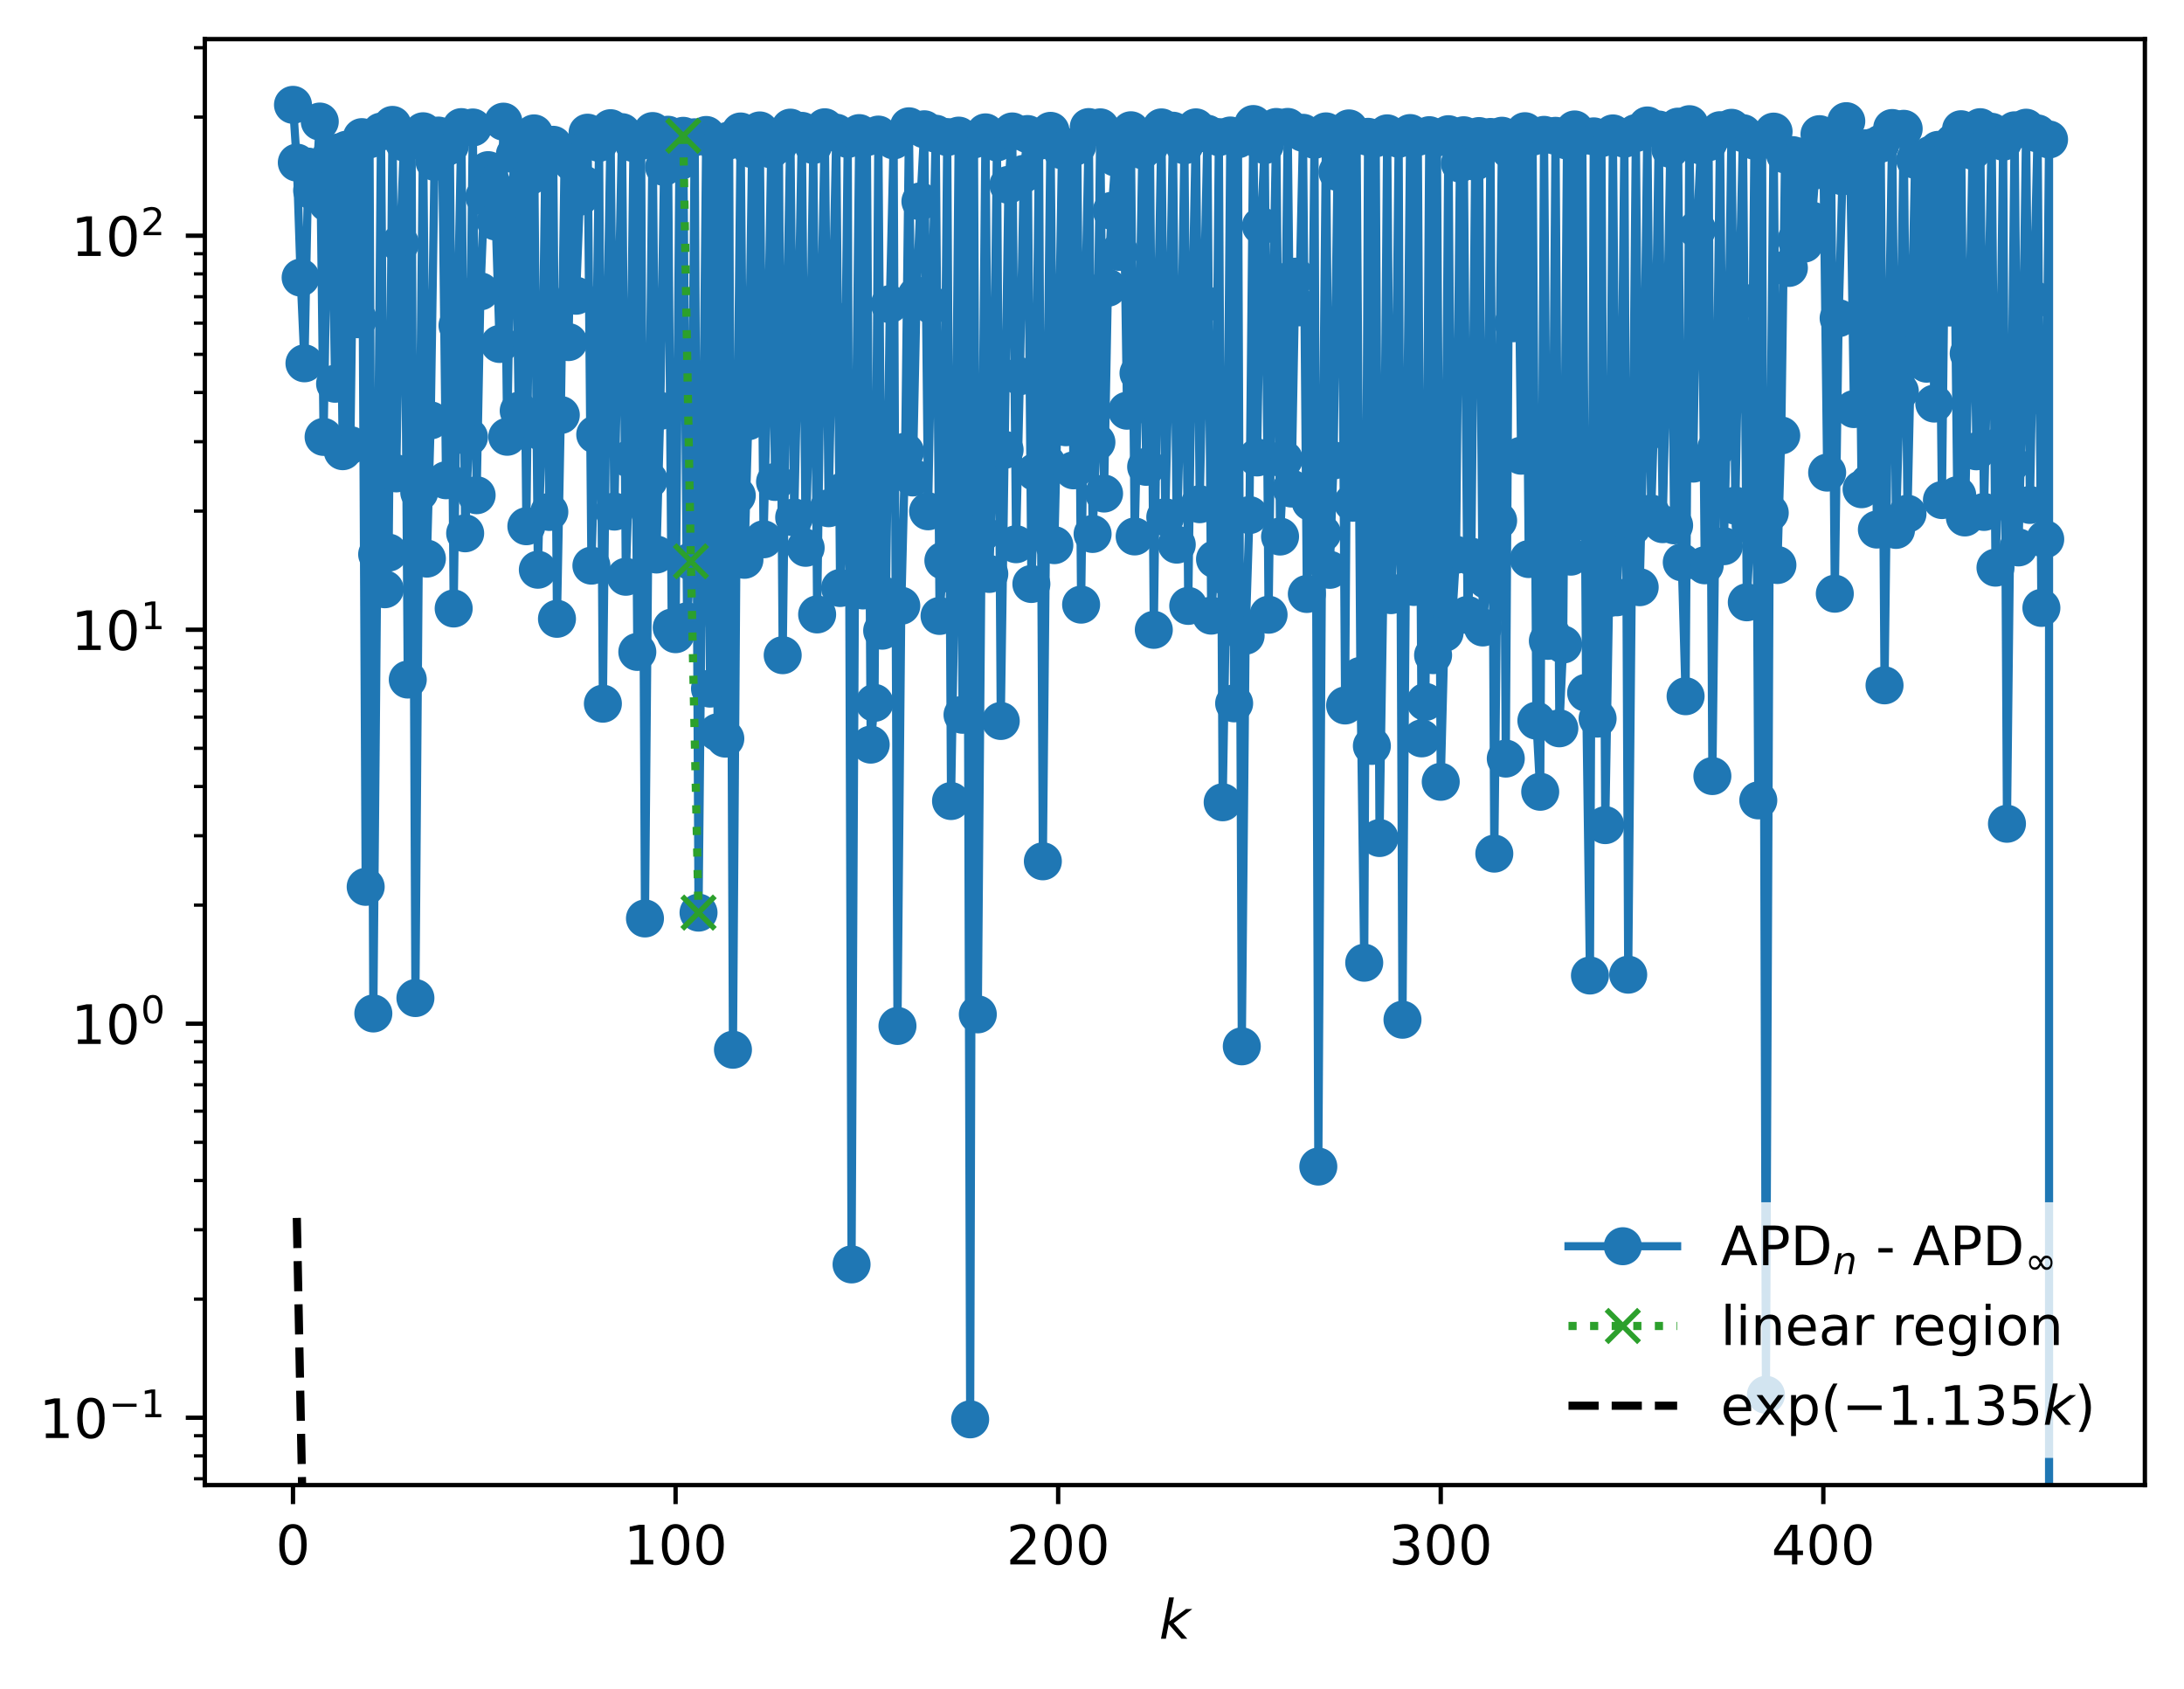 <?xml version="1.0" encoding="utf-8" standalone="no"?>
<!DOCTYPE svg PUBLIC "-//W3C//DTD SVG 1.1//EN"
  "http://www.w3.org/Graphics/SVG/1.1/DTD/svg11.dtd">
<!-- Created with matplotlib (https://matplotlib.org/) -->
<svg height="310.868pt" version="1.1" viewBox="0 0 402.02 310.868" width="402.02pt" xmlns="http://www.w3.org/2000/svg" xmlns:xlink="http://www.w3.org/1999/xlink">
 <defs>
  <style type="text/css">
*{stroke-linecap:butt;stroke-linejoin:round;}
  </style>
 </defs>
 <g id="figure_1">
  <g id="patch_1">
   <path d="M 0 310.868 
L 402.02 310.868 
L 402.02 0 
L 0 0 
z
" style="fill:#ffffff;"/>
  </g>
  <g id="axes_1">
   <g id="patch_2">
    <path d="M 37.7 273.312 
L 394.82 273.312 
L 394.82 7.2 
L 37.7 7.2 
z
" style="fill:#ffffff;"/>
   </g>
   <g id="matplotlib.axis_1">
    <g id="xtick_1">
     <g id="line2d_1">
      <defs>
       <path d="M 0 0 
L 0 3.5 
" id="ma667ee7d33" style="stroke:#000000;stroke-width:0.8;"/>
      </defs>
      <g>
       <use style="stroke:#000000;stroke-width:0.8;" x="53.933" xlink:href="#ma667ee7d33" y="273.312"/>
      </g>
     </g>
     <g id="text_1">
      <!-- 0 -->
      <defs>
       <path d="M 31.781 66.406 
Q 24.172 66.406 20.328 58.906 
Q 16.5 51.422 16.5 36.375 
Q 16.5 21.391 20.328 13.891 
Q 24.172 6.391 31.781 6.391 
Q 39.453 6.391 43.281 13.891 
Q 47.125 21.391 47.125 36.375 
Q 47.125 51.422 43.281 58.906 
Q 39.453 66.406 31.781 66.406 
z
M 31.781 74.219 
Q 44.047 74.219 50.516 64.516 
Q 56.984 54.828 56.984 36.375 
Q 56.984 17.969 50.516 8.266 
Q 44.047 -1.422 31.781 -1.422 
Q 19.531 -1.422 13.062 8.266 
Q 6.594 17.969 6.594 36.375 
Q 6.594 54.828 13.062 64.516 
Q 19.531 74.219 31.781 74.219 
z
" id="DejaVuSans-48"/>
      </defs>
      <g transform="translate(50.751 287.91)scale(0.1 -0.1)">
       <use xlink:href="#DejaVuSans-48"/>
      </g>
     </g>
    </g>
    <g id="xtick_2">
     <g id="line2d_2">
      <g>
       <use style="stroke:#000000;stroke-width:0.8;" x="124.357" xlink:href="#ma667ee7d33" y="273.312"/>
      </g>
     </g>
     <g id="text_2">
      <!-- 100 -->
      <defs>
       <path d="M 12.406 8.297 
L 28.516 8.297 
L 28.516 63.922 
L 10.984 60.406 
L 10.984 69.391 
L 28.422 72.906 
L 38.281 72.906 
L 38.281 8.297 
L 54.391 8.297 
L 54.391 0 
L 12.406 0 
z
" id="DejaVuSans-49"/>
      </defs>
      <g transform="translate(114.813 287.91)scale(0.1 -0.1)">
       <use xlink:href="#DejaVuSans-49"/>
       <use x="63.623" xlink:href="#DejaVuSans-48"/>
       <use x="127.246" xlink:href="#DejaVuSans-48"/>
      </g>
     </g>
    </g>
    <g id="xtick_3">
     <g id="line2d_3">
      <g>
       <use style="stroke:#000000;stroke-width:0.8;" x="194.781" xlink:href="#ma667ee7d33" y="273.312"/>
      </g>
     </g>
     <g id="text_3">
      <!-- 200 -->
      <defs>
       <path d="M 19.188 8.297 
L 53.609 8.297 
L 53.609 0 
L 7.328 0 
L 7.328 8.297 
Q 12.938 14.109 22.625 23.891 
Q 32.328 33.688 34.812 36.531 
Q 39.547 41.844 41.422 45.531 
Q 43.312 49.219 43.312 52.781 
Q 43.312 58.594 39.234 62.25 
Q 35.156 65.922 28.609 65.922 
Q 23.969 65.922 18.812 64.312 
Q 13.672 62.703 7.812 59.422 
L 7.812 69.391 
Q 13.766 71.781 18.938 73 
Q 24.125 74.219 28.422 74.219 
Q 39.75 74.219 46.484 68.547 
Q 53.219 62.891 53.219 53.422 
Q 53.219 48.922 51.531 44.891 
Q 49.859 40.875 45.406 35.406 
Q 44.188 33.984 37.641 27.219 
Q 31.109 20.453 19.188 8.297 
z
" id="DejaVuSans-50"/>
      </defs>
      <g transform="translate(185.237 287.91)scale(0.1 -0.1)">
       <use xlink:href="#DejaVuSans-50"/>
       <use x="63.623" xlink:href="#DejaVuSans-48"/>
       <use x="127.246" xlink:href="#DejaVuSans-48"/>
      </g>
     </g>
    </g>
    <g id="xtick_4">
     <g id="line2d_4">
      <g>
       <use style="stroke:#000000;stroke-width:0.8;" x="265.205" xlink:href="#ma667ee7d33" y="273.312"/>
      </g>
     </g>
     <g id="text_4">
      <!-- 300 -->
      <defs>
       <path d="M 40.578 39.312 
Q 47.656 37.797 51.625 33 
Q 55.609 28.219 55.609 21.188 
Q 55.609 10.406 48.188 4.484 
Q 40.766 -1.422 27.094 -1.422 
Q 22.516 -1.422 17.656 -0.516 
Q 12.797 0.391 7.625 2.203 
L 7.625 11.719 
Q 11.719 9.328 16.594 8.109 
Q 21.484 6.891 26.812 6.891 
Q 36.078 6.891 40.938 10.547 
Q 45.797 14.203 45.797 21.188 
Q 45.797 27.641 41.281 31.266 
Q 36.766 34.906 28.719 34.906 
L 20.219 34.906 
L 20.219 43.016 
L 29.109 43.016 
Q 36.375 43.016 40.234 45.922 
Q 44.094 48.828 44.094 54.297 
Q 44.094 59.906 40.109 62.906 
Q 36.141 65.922 28.719 65.922 
Q 24.656 65.922 20.016 65.031 
Q 15.375 64.156 9.812 62.312 
L 9.812 71.094 
Q 15.438 72.656 20.344 73.438 
Q 25.25 74.219 29.594 74.219 
Q 40.828 74.219 47.359 69.109 
Q 53.906 64.016 53.906 55.328 
Q 53.906 49.266 50.438 45.094 
Q 46.969 40.922 40.578 39.312 
z
" id="DejaVuSans-51"/>
      </defs>
      <g transform="translate(255.661 287.91)scale(0.1 -0.1)">
       <use xlink:href="#DejaVuSans-51"/>
       <use x="63.623" xlink:href="#DejaVuSans-48"/>
       <use x="127.246" xlink:href="#DejaVuSans-48"/>
      </g>
     </g>
    </g>
    <g id="xtick_5">
     <g id="line2d_5">
      <g>
       <use style="stroke:#000000;stroke-width:0.8;" x="335.629" xlink:href="#ma667ee7d33" y="273.312"/>
      </g>
     </g>
     <g id="text_5">
      <!-- 400 -->
      <defs>
       <path d="M 37.797 64.312 
L 12.891 25.391 
L 37.797 25.391 
z
M 35.203 72.906 
L 47.609 72.906 
L 47.609 25.391 
L 58.016 25.391 
L 58.016 17.188 
L 47.609 17.188 
L 47.609 0 
L 37.797 0 
L 37.797 17.188 
L 4.891 17.188 
L 4.891 26.703 
z
" id="DejaVuSans-52"/>
      </defs>
      <g transform="translate(326.085 287.91)scale(0.1 -0.1)">
       <use xlink:href="#DejaVuSans-52"/>
       <use x="63.623" xlink:href="#DejaVuSans-48"/>
       <use x="127.246" xlink:href="#DejaVuSans-48"/>
      </g>
     </g>
    </g>
    <g id="text_6">
     <!-- $ k $ -->
     <defs>
      <path d="M 18.312 75.984 
L 27.297 75.984 
L 18.703 31.688 
L 49.516 54.688 
L 61.188 54.688 
L 26.812 28.516 
L 51.906 0 
L 41.016 0 
L 17.672 26.703 
L 12.5 0 
L 3.516 0 
z
" id="DejaVuSans-Oblique-107"/>
     </defs>
     <g transform="translate(213.36 301.589)scale(0.1 -0.1)">
      <use transform="translate(0 0.016)" xlink:href="#DejaVuSans-Oblique-107"/>
     </g>
    </g>
   </g>
   <g id="matplotlib.axis_2">
    <g id="ytick_1">
     <g id="line2d_6">
      <defs>
       <path d="M 0 0 
L -3.5 0 
" id="mc59ca1314e" style="stroke:#000000;stroke-width:0.8;"/>
      </defs>
      <g>
       <use style="stroke:#000000;stroke-width:0.8;" x="37.7" xlink:href="#mc59ca1314e" y="260.915"/>
      </g>
     </g>
     <g id="text_7">
      <!-- $\mathdefault{10^{-1}}$ -->
      <defs>
       <path d="M 10.594 35.5 
L 73.188 35.5 
L 73.188 27.203 
L 10.594 27.203 
z
" id="DejaVuSans-8722"/>
      </defs>
      <g transform="translate(7.2 264.714)scale(0.1 -0.1)">
       <use transform="translate(0 0.684)" xlink:href="#DejaVuSans-49"/>
       <use transform="translate(63.623 0.684)" xlink:href="#DejaVuSans-48"/>
       <use transform="translate(128.203 38.966)scale(0.7)" xlink:href="#DejaVuSans-8722"/>
       <use transform="translate(186.855 38.966)scale(0.7)" xlink:href="#DejaVuSans-49"/>
      </g>
     </g>
    </g>
    <g id="ytick_2">
     <g id="line2d_7">
      <g>
       <use style="stroke:#000000;stroke-width:0.8;" x="37.7" xlink:href="#mc59ca1314e" y="188.403"/>
      </g>
     </g>
     <g id="text_8">
      <!-- $\mathdefault{10^{0}}$ -->
      <g transform="translate(13.1 192.203)scale(0.1 -0.1)">
       <use transform="translate(0 0.766)" xlink:href="#DejaVuSans-49"/>
       <use transform="translate(63.623 0.766)" xlink:href="#DejaVuSans-48"/>
       <use transform="translate(128.203 39.047)scale(0.7)" xlink:href="#DejaVuSans-48"/>
      </g>
     </g>
    </g>
    <g id="ytick_3">
     <g id="line2d_8">
      <g>
       <use style="stroke:#000000;stroke-width:0.8;" x="37.7" xlink:href="#mc59ca1314e" y="115.892"/>
      </g>
     </g>
     <g id="text_9">
      <!-- $\mathdefault{10^{1}}$ -->
      <g transform="translate(13.1 119.691)scale(0.1 -0.1)">
       <use transform="translate(0 0.684)" xlink:href="#DejaVuSans-49"/>
       <use transform="translate(63.623 0.684)" xlink:href="#DejaVuSans-48"/>
       <use transform="translate(128.203 38.966)scale(0.7)" xlink:href="#DejaVuSans-49"/>
      </g>
     </g>
    </g>
    <g id="ytick_4">
     <g id="line2d_9">
      <g>
       <use style="stroke:#000000;stroke-width:0.8;" x="37.7" xlink:href="#mc59ca1314e" y="43.381"/>
      </g>
     </g>
     <g id="text_10">
      <!-- $\mathdefault{10^{2}}$ -->
      <g transform="translate(13.1 47.18)scale(0.1 -0.1)">
       <use transform="translate(0 0.766)" xlink:href="#DejaVuSans-49"/>
       <use transform="translate(63.623 0.766)" xlink:href="#DejaVuSans-48"/>
       <use transform="translate(128.203 39.047)scale(0.7)" xlink:href="#DejaVuSans-50"/>
      </g>
     </g>
    </g>
    <g id="ytick_5">
     <g id="line2d_10">
      <defs>
       <path d="M 0 0 
L -2 0 
" id="m3fe12d18fd" style="stroke:#000000;stroke-width:0.6;"/>
      </defs>
      <g>
       <use style="stroke:#000000;stroke-width:0.6;" x="37.7" xlink:href="#m3fe12d18fd" y="272.147"/>
      </g>
     </g>
    </g>
    <g id="ytick_6">
     <g id="line2d_11">
      <g>
       <use style="stroke:#000000;stroke-width:0.6;" x="37.7" xlink:href="#m3fe12d18fd" y="267.942"/>
      </g>
     </g>
    </g>
    <g id="ytick_7">
     <g id="line2d_12">
      <g>
       <use style="stroke:#000000;stroke-width:0.6;" x="37.7" xlink:href="#m3fe12d18fd" y="264.233"/>
      </g>
     </g>
    </g>
    <g id="ytick_8">
     <g id="line2d_13">
      <g>
       <use style="stroke:#000000;stroke-width:0.6;" x="37.7" xlink:href="#m3fe12d18fd" y="239.087"/>
      </g>
     </g>
    </g>
    <g id="ytick_9">
     <g id="line2d_14">
      <g>
       <use style="stroke:#000000;stroke-width:0.6;" x="37.7" xlink:href="#m3fe12d18fd" y="226.318"/>
      </g>
     </g>
    </g>
    <g id="ytick_10">
     <g id="line2d_15">
      <g>
       <use style="stroke:#000000;stroke-width:0.6;" x="37.7" xlink:href="#m3fe12d18fd" y="217.259"/>
      </g>
     </g>
    </g>
    <g id="ytick_11">
     <g id="line2d_16">
      <g>
       <use style="stroke:#000000;stroke-width:0.6;" x="37.7" xlink:href="#m3fe12d18fd" y="210.231"/>
      </g>
     </g>
    </g>
    <g id="ytick_12">
     <g id="line2d_17">
      <g>
       <use style="stroke:#000000;stroke-width:0.6;" x="37.7" xlink:href="#m3fe12d18fd" y="204.49"/>
      </g>
     </g>
    </g>
    <g id="ytick_13">
     <g id="line2d_18">
      <g>
       <use style="stroke:#000000;stroke-width:0.6;" x="37.7" xlink:href="#m3fe12d18fd" y="199.636"/>
      </g>
     </g>
    </g>
    <g id="ytick_14">
     <g id="line2d_19">
      <g>
       <use style="stroke:#000000;stroke-width:0.6;" x="37.7" xlink:href="#m3fe12d18fd" y="195.43"/>
      </g>
     </g>
    </g>
    <g id="ytick_15">
     <g id="line2d_20">
      <g>
       <use style="stroke:#000000;stroke-width:0.6;" x="37.7" xlink:href="#m3fe12d18fd" y="191.721"/>
      </g>
     </g>
    </g>
    <g id="ytick_16">
     <g id="line2d_21">
      <g>
       <use style="stroke:#000000;stroke-width:0.6;" x="37.7" xlink:href="#m3fe12d18fd" y="166.575"/>
      </g>
     </g>
    </g>
    <g id="ytick_17">
     <g id="line2d_22">
      <g>
       <use style="stroke:#000000;stroke-width:0.6;" x="37.7" xlink:href="#m3fe12d18fd" y="153.807"/>
      </g>
     </g>
    </g>
    <g id="ytick_18">
     <g id="line2d_23">
      <g>
       <use style="stroke:#000000;stroke-width:0.6;" x="37.7" xlink:href="#m3fe12d18fd" y="144.747"/>
      </g>
     </g>
    </g>
    <g id="ytick_19">
     <g id="line2d_24">
      <g>
       <use style="stroke:#000000;stroke-width:0.6;" x="37.7" xlink:href="#m3fe12d18fd" y="137.72"/>
      </g>
     </g>
    </g>
    <g id="ytick_20">
     <g id="line2d_25">
      <g>
       <use style="stroke:#000000;stroke-width:0.6;" x="37.7" xlink:href="#m3fe12d18fd" y="131.979"/>
      </g>
     </g>
    </g>
    <g id="ytick_21">
     <g id="line2d_26">
      <g>
       <use style="stroke:#000000;stroke-width:0.6;" x="37.7" xlink:href="#m3fe12d18fd" y="127.124"/>
      </g>
     </g>
    </g>
    <g id="ytick_22">
     <g id="line2d_27">
      <g>
       <use style="stroke:#000000;stroke-width:0.6;" x="37.7" xlink:href="#m3fe12d18fd" y="122.919"/>
      </g>
     </g>
    </g>
    <g id="ytick_23">
     <g id="line2d_28">
      <g>
       <use style="stroke:#000000;stroke-width:0.6;" x="37.7" xlink:href="#m3fe12d18fd" y="119.21"/>
      </g>
     </g>
    </g>
    <g id="ytick_24">
     <g id="line2d_29">
      <g>
       <use style="stroke:#000000;stroke-width:0.6;" x="37.7" xlink:href="#m3fe12d18fd" y="94.064"/>
      </g>
     </g>
    </g>
    <g id="ytick_25">
     <g id="line2d_30">
      <g>
       <use style="stroke:#000000;stroke-width:0.6;" x="37.7" xlink:href="#m3fe12d18fd" y="81.295"/>
      </g>
     </g>
    </g>
    <g id="ytick_26">
     <g id="line2d_31">
      <g>
       <use style="stroke:#000000;stroke-width:0.6;" x="37.7" xlink:href="#m3fe12d18fd" y="72.236"/>
      </g>
     </g>
    </g>
    <g id="ytick_27">
     <g id="line2d_32">
      <g>
       <use style="stroke:#000000;stroke-width:0.6;" x="37.7" xlink:href="#m3fe12d18fd" y="65.209"/>
      </g>
     </g>
    </g>
    <g id="ytick_28">
     <g id="line2d_33">
      <g>
       <use style="stroke:#000000;stroke-width:0.6;" x="37.7" xlink:href="#m3fe12d18fd" y="59.467"/>
      </g>
     </g>
    </g>
    <g id="ytick_29">
     <g id="line2d_34">
      <g>
       <use style="stroke:#000000;stroke-width:0.6;" x="37.7" xlink:href="#m3fe12d18fd" y="54.613"/>
      </g>
     </g>
    </g>
    <g id="ytick_30">
     <g id="line2d_35">
      <g>
       <use style="stroke:#000000;stroke-width:0.6;" x="37.7" xlink:href="#m3fe12d18fd" y="50.408"/>
      </g>
     </g>
    </g>
    <g id="ytick_31">
     <g id="line2d_36">
      <g>
       <use style="stroke:#000000;stroke-width:0.6;" x="37.7" xlink:href="#m3fe12d18fd" y="46.699"/>
      </g>
     </g>
    </g>
    <g id="ytick_32">
     <g id="line2d_37">
      <g>
       <use style="stroke:#000000;stroke-width:0.6;" x="37.7" xlink:href="#m3fe12d18fd" y="21.553"/>
      </g>
     </g>
    </g>
    <g id="ytick_33">
     <g id="line2d_38">
      <g>
       <use style="stroke:#000000;stroke-width:0.6;" x="37.7" xlink:href="#m3fe12d18fd" y="8.784"/>
      </g>
     </g>
    </g>
   </g>
   <g id="line2d_39">
    <path clip-path="url(#pc7cf5014f1)" d="M 53.933 19.296 
L 54.637 29.922 
L 55.341 51.087 
L 56.045 66.862 
L 56.75 30.665 
L 57.454 35.061 
L 58.158 34.768 
L 58.862 22.371 
L 59.567 80.408 
L 60.271 37.342 
L 60.975 28.652 
L 61.679 70.625 
L 62.384 28.035 
L 63.088 83.036 
L 63.792 27.549 
L 64.496 81.92 
L 65.201 28.342 
L 65.905 58.75 
L 66.609 25.24 
L 67.313 163.212 
L 68.018 25.644 
L 68.722 186.518 
L 70.13 24.219 
L 70.834 108.444 
L 71.539 101.701 
L 72.243 22.988 
L 72.947 87.12 
L 73.651 44.827 
L 74.356 26.203 
L 75.06 125.062 
L 75.764 25.876 
L 76.468 183.681 
L 77.173 90.615 
L 77.877 24.159 
L 78.581 102.805 
L 79.285 77.368 
L 79.99 29.78 
L 80.694 24.95 
L 81.398 27.575 
L 82.102 88.384 
L 82.807 26.806 
L 83.511 111.986 
L 84.215 59.891 
L 84.919 23.395 
L 85.624 98.148 
L 86.328 80.43 
L 87.032 23.462 
L 87.736 91.139 
L 88.44 53.621 
L 89.145 36.203 
L 89.849 31.311 
L 90.553 33.949 
L 91.257 40.77 
L 91.962 63.303 
L 92.666 22.39 
L 93.37 80.381 
L 94.074 37.568 
L 94.779 28.42 
L 95.483 75.609 
L 96.187 27.411 
L 96.891 96.849 
L 97.596 32.378 
L 98.3 24.549 
L 99.004 104.851 
L 99.708 79.512 
L 100.413 26.938 
L 101.117 94.216 
L 101.821 26.647 
L 102.525 113.885 
L 103.23 76.375 
L 103.934 28.768 
L 104.638 62.957 
L 105.342 29.935 
L 106.046 54.426 
L 106.751 36.19 
L 107.455 33.947 
L 108.159 24.421 
L 108.863 104.101 
L 109.568 79.969 
L 110.272 26.295 
L 110.976 129.504 
L 111.68 67.032 
L 112.385 23.592 
L 113.089 94.15 
L 114.497 24.323 
L 115.202 106.145 
L 115.906 84.454 
L 116.61 26.336 
L 117.314 119.979 
L 118.019 25.932 
L 118.723 169.032 
L 119.427 88.344 
L 120.131 24.118 
L 120.836 102.052 
L 121.54 75.622 
L 122.244 30.723 
L 122.948 24.8 
L 123.652 115.5 
L 124.357 116.715 
L 125.061 29.72 
L 125.765 24.997 
L 126.469 114.346 
L 127.174 103.307 
L 127.878 25.264 
L 128.582 167.958 
L 129.991 24.842 
L 130.695 126.733 
L 131.399 25.944 
L 132.103 134.767 
L 132.808 26.149 
L 133.512 135.934 
L 134.216 25.847 
L 134.92 193.192 
L 135.625 91.192 
L 136.329 24.198 
L 137.033 103.024 
L 137.737 77.525 
L 138.442 27.454 
L 139.146 73.829 
L 139.85 24.005 
L 140.554 99.251 
L 141.258 69.714 
L 141.963 27.501 
L 142.667 88.696 
L 143.371 26.576 
L 144.075 120.581 
L 144.78 63.666 
L 145.484 23.493 
L 146.188 95.231 
L 146.892 63.901 
L 147.597 24.084 
L 148.301 100.819 
L 149.005 73.976 
L 149.709 26.698 
L 150.414 113.079 
L 151.118 60.06 
L 151.822 23.421 
L 152.526 93.533 
L 153.935 24.422 
L 154.639 108.216 
L 155.343 90.326 
L 156.047 25.582 
L 156.752 232.702 
L 157.456 90.084 
L 158.16 24.497 
L 158.864 108.667 
L 159.569 25.234 
L 160.273 137.039 
L 160.977 129.354 
L 161.681 24.769 
L 162.386 116.07 
L 163.09 109.743 
L 163.794 55.98 
L 164.498 25.84 
L 165.203 188.815 
L 165.907 111.48 
L 166.611 83.134 
L 167.315 23.245 
L 168.02 87.871 
L 168.724 54.382 
L 169.428 37.062 
L 170.132 23.793 
L 170.837 94.098 
L 171.541 56.198 
L 172.245 24.611 
L 172.949 113.358 
L 173.653 103.176 
L 174.358 25.23 
L 175.062 147.422 
L 175.766 105.946 
L 176.47 24.96 
L 177.175 131.547 
L 177.879 25.698 
L 178.583 261.216 
L 179.287 25.651 
L 179.992 186.681 
L 180.696 98.11 
L 181.4 24.363 
L 182.104 105.626 
L 182.809 83.791 
L 183.513 26.209 
L 184.217 132.688 
L 185.626 34.02 
L 186.33 24.192 
L 187.034 100.157 
L 187.738 69.238 
L 188.443 31.994 
L 189.147 24.669 
L 189.851 107.476 
L 190.555 86.875 
L 191.259 25.924 
L 191.964 158.513 
L 192.668 85.262 
L 193.372 24.083 
L 194.076 100.329 
L 194.781 71.343 
L 195.485 27.662 
L 196.189 78.629 
L 196.893 27.598 
L 197.598 86.56 
L 198.302 26.819 
L 199.006 111.277 
L 199.71 59.522 
L 200.415 23.386 
L 201.119 98.268 
L 201.823 81.381 
L 202.527 23.437 
L 203.232 90.83 
L 203.936 52.955 
L 204.64 38.798 
L 205.344 29.003 
L 206.049 46.361 
L 206.753 27.191 
L 207.457 75.589 
L 208.161 23.973 
L 208.865 98.726 
L 209.57 68.683 
L 210.274 27.644 
L 210.978 85.914 
L 211.682 26.695 
L 212.387 115.914 
L 213.091 61.477 
L 213.795 23.447 
L 214.499 95.186 
L 215.204 64.801 
L 215.908 24.053 
L 216.612 100.233 
L 217.316 73.075 
L 218.021 26.748 
L 218.725 111.509 
L 219.429 59.425 
L 220.133 23.44 
L 220.838 92.793 
L 222.246 24.613 
L 222.95 113.301 
L 223.655 102.913 
L 224.359 25.239 
L 225.063 147.651 
L 225.767 106.093 
L 226.471 24.938 
L 227.176 129.445 
L 227.88 25.635 
L 228.584 192.567 
L 229.288 116.986 
L 229.993 94.797 
L 230.697 22.829 
L 231.401 84.188 
L 232.105 41.572 
L 232.81 26.708 
L 233.514 113.134 
L 234.218 60.653 
L 234.922 23.37 
L 235.627 98.742 
L 236.331 84.51 
L 237.035 23.359 
L 237.739 89.911 
L 238.444 50.924 
L 239.148 56.56 
L 239.852 24.441 
L 240.556 109.314 
L 241.261 92.385 
L 241.965 25.732 
L 242.669 214.694 
L 243.373 98.193 
L 244.077 24.18 
L 244.782 104.871 
L 245.486 84.739 
L 246.19 31.65 
L 246.894 25.667 
L 247.599 129.835 
L 248.303 23.633 
L 249.007 92.524 
L 249.711 24.986 
L 250.416 124.395 
L 251.12 177.179 
L 251.824 25.181 
L 252.528 137.276 
L 253.233 25.45 
L 253.937 154.229 
L 254.641 108.243 
L 255.345 24.542 
L 256.05 109.528 
L 256.754 93.611 
L 257.458 25.547 
L 258.162 187.671 
L 258.867 95.03 
L 259.571 24.488 
L 260.275 108.023 
L 260.979 25.204 
L 261.683 135.889 
L 262.388 129.175 
L 263.092 24.878 
L 263.796 120.575 
L 264.5 25.332 
L 265.205 143.882 
L 265.909 116.47 
L 266.613 24.698 
L 267.317 113.831 
L 268.022 102.099 
L 268.726 30.094 
L 269.43 24.892 
L 270.134 113.162 
L 270.839 102.447 
L 271.543 29.753 
L 272.247 25.04 
L 272.951 115.477 
L 273.656 106.738 
L 274.36 25.204 
L 275.064 157.101 
L 276.473 24.982 
L 277.177 139.609 
L 277.881 27.571 
L 278.585 59.49 
L 279.289 26.294 
L 279.994 83.865 
L 280.698 24.146 
L 281.402 102.888 
L 282.106 25.158 
L 282.811 132.629 
L 283.515 145.716 
L 284.219 24.823 
L 284.923 117.943 
L 285.628 116.837 
L 286.332 24.997 
L 287.036 134.035 
L 287.74 118.616 
L 288.445 25.867 
L 289.149 102.446 
L 289.853 23.824 
L 290.557 95.982 
L 291.262 25.032 
L 291.966 127.497 
L 292.67 179.533 
L 293.374 25.098 
L 294.078 132.25 
L 294.783 25.428 
L 295.487 151.856 
L 296.191 110.07 
L 296.895 24.556 
L 297.6 109.927 
L 298.304 94.574 
L 299.008 25.528 
L 299.712 179.378 
L 301.121 24.492 
L 301.825 108.069 
L 302.529 80.125 
L 303.234 23.091 
L 303.938 94.506 
L 304.642 72.111 
L 305.346 23.839 
L 306.051 96.465 
L 306.755 67.395 
L 307.459 27.405 
L 308.163 96.681 
L 308.868 23.309 
L 309.572 103.484 
L 310.276 128.132 
L 310.98 22.855 
L 311.684 85.321 
L 312.389 42.215 
L 313.093 26.792 
L 313.797 104.037 
L 314.501 26.174 
L 315.206 142.826 
L 316.614 23.959 
L 317.318 100.523 
L 318.023 73.629 
L 318.727 23.521 
L 319.431 93.058 
L 320.135 55.372 
L 320.84 24.51 
L 321.544 110.846 
L 322.248 96.655 
L 322.952 25.899 
L 323.657 147.301 
L 324.361 25.763 
L 325.065 256.695 
L 325.769 94.382 
L 326.474 24.222 
L 327.178 103.984 
L 327.882 80.144 
L 328.586 28.412 
L 329.29 49.31 
L 329.995 28.552 
L 330.699 44.1 
L 331.403 28.839 
L 332.107 44.837 
L 332.812 29.239 
L 333.516 40.591 
L 334.22 31.352 
L 334.924 24.694 
L 335.629 27.637 
L 336.333 86.979 
L 337.037 26.887 
L 337.741 109.264 
L 338.446 58.558 
L 339.15 32.454 
L 339.854 22.3 
L 340.558 28.358 
L 341.263 75.288 
L 341.967 27.679 
L 342.671 90.035 
L 343.375 27.3 
L 344.08 88.84 
L 344.784 27.077 
L 345.488 97.458 
L 346.192 26.437 
L 346.896 126.13 
L 347.601 68.097 
L 348.305 23.561 
L 349.009 97.526 
L 349.713 72.004 
L 350.418 23.706 
L 351.122 94.546 
L 352.53 29.412 
L 353.235 61.777 
L 353.939 29.41 
L 354.643 66.932 
L 355.347 28.491 
L 356.052 74.274 
L 356.756 27.581 
L 357.46 92.032 
L 358.164 28.263 
L 358.869 56.595 
L 359.573 26.221 
L 360.277 91.134 
L 360.981 23.784 
L 361.686 95.232 
L 362.39 65.067 
L 363.094 27.75 
L 363.798 83.056 
L 364.502 23.408 
L 365.207 94.214 
L 365.911 61.923 
L 366.615 24.258 
L 367.319 104.47 
L 368.024 82.136 
L 368.728 26.085 
L 369.432 151.605 
L 370.841 23.981 
L 371.545 100.748 
L 372.249 73.804 
L 372.953 23.503 
L 373.658 92.926 
L 374.362 55.135 
L 375.066 24.556 
L 375.77 111.877 
L 376.475 99.238 
L 377.179 25.67 
L 377.182 311.868 
L 377.182 311.868 
" style="fill:none;stroke:#1f77b4;stroke-linecap:square;stroke-width:1.5;"/>
    <defs>
     <path d="M 0 3 
C 0.796 3 1.559 2.684 2.121 2.121 
C 2.684 1.559 3 0.796 3 0 
C 3 -0.796 2.684 -1.559 2.121 -2.121 
C 1.559 -2.684 0.796 -3 0 -3 
C -0.796 -3 -1.559 -2.684 -2.121 -2.121 
C -2.684 -1.559 -3 -0.796 -3 0 
C -3 0.796 -2.684 1.559 -2.121 2.121 
C -1.559 2.684 -0.796 3 0 3 
z
" id="mc46ddce43f" style="stroke:#1f77b4;"/>
    </defs>
    <g clip-path="url(#pc7cf5014f1)">
     <use style="fill:#1f77b4;stroke:#1f77b4;" x="53.933" xlink:href="#mc46ddce43f" y="19.296"/>
     <use style="fill:#1f77b4;stroke:#1f77b4;" x="54.637" xlink:href="#mc46ddce43f" y="29.922"/>
     <use style="fill:#1f77b4;stroke:#1f77b4;" x="55.341" xlink:href="#mc46ddce43f" y="51.087"/>
     <use style="fill:#1f77b4;stroke:#1f77b4;" x="56.045" xlink:href="#mc46ddce43f" y="66.862"/>
     <use style="fill:#1f77b4;stroke:#1f77b4;" x="56.75" xlink:href="#mc46ddce43f" y="30.665"/>
     <use style="fill:#1f77b4;stroke:#1f77b4;" x="57.454" xlink:href="#mc46ddce43f" y="35.061"/>
     <use style="fill:#1f77b4;stroke:#1f77b4;" x="58.158" xlink:href="#mc46ddce43f" y="34.768"/>
     <use style="fill:#1f77b4;stroke:#1f77b4;" x="58.862" xlink:href="#mc46ddce43f" y="22.371"/>
     <use style="fill:#1f77b4;stroke:#1f77b4;" x="59.567" xlink:href="#mc46ddce43f" y="80.408"/>
     <use style="fill:#1f77b4;stroke:#1f77b4;" x="60.271" xlink:href="#mc46ddce43f" y="37.342"/>
     <use style="fill:#1f77b4;stroke:#1f77b4;" x="60.975" xlink:href="#mc46ddce43f" y="28.652"/>
     <use style="fill:#1f77b4;stroke:#1f77b4;" x="61.679" xlink:href="#mc46ddce43f" y="70.625"/>
     <use style="fill:#1f77b4;stroke:#1f77b4;" x="62.384" xlink:href="#mc46ddce43f" y="28.035"/>
     <use style="fill:#1f77b4;stroke:#1f77b4;" x="63.088" xlink:href="#mc46ddce43f" y="83.036"/>
     <use style="fill:#1f77b4;stroke:#1f77b4;" x="63.792" xlink:href="#mc46ddce43f" y="27.549"/>
     <use style="fill:#1f77b4;stroke:#1f77b4;" x="64.496" xlink:href="#mc46ddce43f" y="81.92"/>
     <use style="fill:#1f77b4;stroke:#1f77b4;" x="65.201" xlink:href="#mc46ddce43f" y="28.342"/>
     <use style="fill:#1f77b4;stroke:#1f77b4;" x="65.905" xlink:href="#mc46ddce43f" y="58.75"/>
     <use style="fill:#1f77b4;stroke:#1f77b4;" x="66.609" xlink:href="#mc46ddce43f" y="25.24"/>
     <use style="fill:#1f77b4;stroke:#1f77b4;" x="67.313" xlink:href="#mc46ddce43f" y="163.212"/>
     <use style="fill:#1f77b4;stroke:#1f77b4;" x="68.018" xlink:href="#mc46ddce43f" y="25.644"/>
     <use style="fill:#1f77b4;stroke:#1f77b4;" x="68.722" xlink:href="#mc46ddce43f" y="186.518"/>
     <use style="fill:#1f77b4;stroke:#1f77b4;" x="69.426" xlink:href="#mc46ddce43f" y="102.017"/>
     <use style="fill:#1f77b4;stroke:#1f77b4;" x="70.13" xlink:href="#mc46ddce43f" y="24.219"/>
     <use style="fill:#1f77b4;stroke:#1f77b4;" x="70.834" xlink:href="#mc46ddce43f" y="108.444"/>
     <use style="fill:#1f77b4;stroke:#1f77b4;" x="71.539" xlink:href="#mc46ddce43f" y="101.701"/>
     <use style="fill:#1f77b4;stroke:#1f77b4;" x="72.243" xlink:href="#mc46ddce43f" y="22.988"/>
     <use style="fill:#1f77b4;stroke:#1f77b4;" x="72.947" xlink:href="#mc46ddce43f" y="87.12"/>
     <use style="fill:#1f77b4;stroke:#1f77b4;" x="73.651" xlink:href="#mc46ddce43f" y="44.827"/>
     <use style="fill:#1f77b4;stroke:#1f77b4;" x="74.356" xlink:href="#mc46ddce43f" y="26.203"/>
     <use style="fill:#1f77b4;stroke:#1f77b4;" x="75.06" xlink:href="#mc46ddce43f" y="125.062"/>
     <use style="fill:#1f77b4;stroke:#1f77b4;" x="75.764" xlink:href="#mc46ddce43f" y="25.876"/>
     <use style="fill:#1f77b4;stroke:#1f77b4;" x="76.468" xlink:href="#mc46ddce43f" y="183.681"/>
     <use style="fill:#1f77b4;stroke:#1f77b4;" x="77.173" xlink:href="#mc46ddce43f" y="90.615"/>
     <use style="fill:#1f77b4;stroke:#1f77b4;" x="77.877" xlink:href="#mc46ddce43f" y="24.159"/>
     <use style="fill:#1f77b4;stroke:#1f77b4;" x="78.581" xlink:href="#mc46ddce43f" y="102.805"/>
     <use style="fill:#1f77b4;stroke:#1f77b4;" x="79.285" xlink:href="#mc46ddce43f" y="77.368"/>
     <use style="fill:#1f77b4;stroke:#1f77b4;" x="79.99" xlink:href="#mc46ddce43f" y="29.78"/>
     <use style="fill:#1f77b4;stroke:#1f77b4;" x="80.694" xlink:href="#mc46ddce43f" y="24.95"/>
     <use style="fill:#1f77b4;stroke:#1f77b4;" x="81.398" xlink:href="#mc46ddce43f" y="27.575"/>
     <use style="fill:#1f77b4;stroke:#1f77b4;" x="82.102" xlink:href="#mc46ddce43f" y="88.384"/>
     <use style="fill:#1f77b4;stroke:#1f77b4;" x="82.807" xlink:href="#mc46ddce43f" y="26.806"/>
     <use style="fill:#1f77b4;stroke:#1f77b4;" x="83.511" xlink:href="#mc46ddce43f" y="111.986"/>
     <use style="fill:#1f77b4;stroke:#1f77b4;" x="84.215" xlink:href="#mc46ddce43f" y="59.891"/>
     <use style="fill:#1f77b4;stroke:#1f77b4;" x="84.919" xlink:href="#mc46ddce43f" y="23.395"/>
     <use style="fill:#1f77b4;stroke:#1f77b4;" x="85.624" xlink:href="#mc46ddce43f" y="98.148"/>
     <use style="fill:#1f77b4;stroke:#1f77b4;" x="86.328" xlink:href="#mc46ddce43f" y="80.43"/>
     <use style="fill:#1f77b4;stroke:#1f77b4;" x="87.032" xlink:href="#mc46ddce43f" y="23.462"/>
     <use style="fill:#1f77b4;stroke:#1f77b4;" x="87.736" xlink:href="#mc46ddce43f" y="91.139"/>
     <use style="fill:#1f77b4;stroke:#1f77b4;" x="88.44" xlink:href="#mc46ddce43f" y="53.621"/>
     <use style="fill:#1f77b4;stroke:#1f77b4;" x="89.145" xlink:href="#mc46ddce43f" y="36.203"/>
     <use style="fill:#1f77b4;stroke:#1f77b4;" x="89.849" xlink:href="#mc46ddce43f" y="31.311"/>
     <use style="fill:#1f77b4;stroke:#1f77b4;" x="90.553" xlink:href="#mc46ddce43f" y="33.949"/>
     <use style="fill:#1f77b4;stroke:#1f77b4;" x="91.257" xlink:href="#mc46ddce43f" y="40.77"/>
     <use style="fill:#1f77b4;stroke:#1f77b4;" x="91.962" xlink:href="#mc46ddce43f" y="63.303"/>
     <use style="fill:#1f77b4;stroke:#1f77b4;" x="92.666" xlink:href="#mc46ddce43f" y="22.39"/>
     <use style="fill:#1f77b4;stroke:#1f77b4;" x="93.37" xlink:href="#mc46ddce43f" y="80.381"/>
     <use style="fill:#1f77b4;stroke:#1f77b4;" x="94.074" xlink:href="#mc46ddce43f" y="37.568"/>
     <use style="fill:#1f77b4;stroke:#1f77b4;" x="94.779" xlink:href="#mc46ddce43f" y="28.42"/>
     <use style="fill:#1f77b4;stroke:#1f77b4;" x="95.483" xlink:href="#mc46ddce43f" y="75.609"/>
     <use style="fill:#1f77b4;stroke:#1f77b4;" x="96.187" xlink:href="#mc46ddce43f" y="27.411"/>
     <use style="fill:#1f77b4;stroke:#1f77b4;" x="96.891" xlink:href="#mc46ddce43f" y="96.849"/>
     <use style="fill:#1f77b4;stroke:#1f77b4;" x="97.596" xlink:href="#mc46ddce43f" y="32.378"/>
     <use style="fill:#1f77b4;stroke:#1f77b4;" x="98.3" xlink:href="#mc46ddce43f" y="24.549"/>
     <use style="fill:#1f77b4;stroke:#1f77b4;" x="99.004" xlink:href="#mc46ddce43f" y="104.851"/>
     <use style="fill:#1f77b4;stroke:#1f77b4;" x="99.708" xlink:href="#mc46ddce43f" y="79.512"/>
     <use style="fill:#1f77b4;stroke:#1f77b4;" x="100.413" xlink:href="#mc46ddce43f" y="26.938"/>
     <use style="fill:#1f77b4;stroke:#1f77b4;" x="101.117" xlink:href="#mc46ddce43f" y="94.216"/>
     <use style="fill:#1f77b4;stroke:#1f77b4;" x="101.821" xlink:href="#mc46ddce43f" y="26.647"/>
     <use style="fill:#1f77b4;stroke:#1f77b4;" x="102.525" xlink:href="#mc46ddce43f" y="113.885"/>
     <use style="fill:#1f77b4;stroke:#1f77b4;" x="103.23" xlink:href="#mc46ddce43f" y="76.375"/>
     <use style="fill:#1f77b4;stroke:#1f77b4;" x="103.934" xlink:href="#mc46ddce43f" y="28.768"/>
     <use style="fill:#1f77b4;stroke:#1f77b4;" x="104.638" xlink:href="#mc46ddce43f" y="62.957"/>
     <use style="fill:#1f77b4;stroke:#1f77b4;" x="105.342" xlink:href="#mc46ddce43f" y="29.935"/>
     <use style="fill:#1f77b4;stroke:#1f77b4;" x="106.046" xlink:href="#mc46ddce43f" y="54.426"/>
     <use style="fill:#1f77b4;stroke:#1f77b4;" x="106.751" xlink:href="#mc46ddce43f" y="36.19"/>
     <use style="fill:#1f77b4;stroke:#1f77b4;" x="107.455" xlink:href="#mc46ddce43f" y="33.947"/>
     <use style="fill:#1f77b4;stroke:#1f77b4;" x="108.159" xlink:href="#mc46ddce43f" y="24.421"/>
     <use style="fill:#1f77b4;stroke:#1f77b4;" x="108.863" xlink:href="#mc46ddce43f" y="104.101"/>
     <use style="fill:#1f77b4;stroke:#1f77b4;" x="109.568" xlink:href="#mc46ddce43f" y="79.969"/>
     <use style="fill:#1f77b4;stroke:#1f77b4;" x="110.272" xlink:href="#mc46ddce43f" y="26.295"/>
     <use style="fill:#1f77b4;stroke:#1f77b4;" x="110.976" xlink:href="#mc46ddce43f" y="129.504"/>
     <use style="fill:#1f77b4;stroke:#1f77b4;" x="111.68" xlink:href="#mc46ddce43f" y="67.032"/>
     <use style="fill:#1f77b4;stroke:#1f77b4;" x="112.385" xlink:href="#mc46ddce43f" y="23.592"/>
     <use style="fill:#1f77b4;stroke:#1f77b4;" x="113.089" xlink:href="#mc46ddce43f" y="94.15"/>
     <use style="fill:#1f77b4;stroke:#1f77b4;" x="113.793" xlink:href="#mc46ddce43f" y="58.2"/>
     <use style="fill:#1f77b4;stroke:#1f77b4;" x="114.497" xlink:href="#mc46ddce43f" y="24.323"/>
     <use style="fill:#1f77b4;stroke:#1f77b4;" x="115.202" xlink:href="#mc46ddce43f" y="106.145"/>
     <use style="fill:#1f77b4;stroke:#1f77b4;" x="115.906" xlink:href="#mc46ddce43f" y="84.454"/>
     <use style="fill:#1f77b4;stroke:#1f77b4;" x="116.61" xlink:href="#mc46ddce43f" y="26.336"/>
     <use style="fill:#1f77b4;stroke:#1f77b4;" x="117.314" xlink:href="#mc46ddce43f" y="119.979"/>
     <use style="fill:#1f77b4;stroke:#1f77b4;" x="118.019" xlink:href="#mc46ddce43f" y="25.932"/>
     <use style="fill:#1f77b4;stroke:#1f77b4;" x="118.723" xlink:href="#mc46ddce43f" y="169.032"/>
     <use style="fill:#1f77b4;stroke:#1f77b4;" x="119.427" xlink:href="#mc46ddce43f" y="88.344"/>
     <use style="fill:#1f77b4;stroke:#1f77b4;" x="120.131" xlink:href="#mc46ddce43f" y="24.118"/>
     <use style="fill:#1f77b4;stroke:#1f77b4;" x="120.836" xlink:href="#mc46ddce43f" y="102.052"/>
     <use style="fill:#1f77b4;stroke:#1f77b4;" x="121.54" xlink:href="#mc46ddce43f" y="75.622"/>
     <use style="fill:#1f77b4;stroke:#1f77b4;" x="122.244" xlink:href="#mc46ddce43f" y="30.723"/>
     <use style="fill:#1f77b4;stroke:#1f77b4;" x="122.948" xlink:href="#mc46ddce43f" y="24.8"/>
     <use style="fill:#1f77b4;stroke:#1f77b4;" x="123.652" xlink:href="#mc46ddce43f" y="115.5"/>
     <use style="fill:#1f77b4;stroke:#1f77b4;" x="124.357" xlink:href="#mc46ddce43f" y="116.715"/>
     <use style="fill:#1f77b4;stroke:#1f77b4;" x="125.061" xlink:href="#mc46ddce43f" y="29.72"/>
     <use style="fill:#1f77b4;stroke:#1f77b4;" x="125.765" xlink:href="#mc46ddce43f" y="24.997"/>
     <use style="fill:#1f77b4;stroke:#1f77b4;" x="126.469" xlink:href="#mc46ddce43f" y="114.346"/>
     <use style="fill:#1f77b4;stroke:#1f77b4;" x="127.174" xlink:href="#mc46ddce43f" y="103.307"/>
     <use style="fill:#1f77b4;stroke:#1f77b4;" x="127.878" xlink:href="#mc46ddce43f" y="25.264"/>
     <use style="fill:#1f77b4;stroke:#1f77b4;" x="128.582" xlink:href="#mc46ddce43f" y="167.958"/>
     <use style="fill:#1f77b4;stroke:#1f77b4;" x="129.286" xlink:href="#mc46ddce43f" y="91.961"/>
     <use style="fill:#1f77b4;stroke:#1f77b4;" x="129.991" xlink:href="#mc46ddce43f" y="24.842"/>
     <use style="fill:#1f77b4;stroke:#1f77b4;" x="130.695" xlink:href="#mc46ddce43f" y="126.733"/>
     <use style="fill:#1f77b4;stroke:#1f77b4;" x="131.399" xlink:href="#mc46ddce43f" y="25.944"/>
     <use style="fill:#1f77b4;stroke:#1f77b4;" x="132.103" xlink:href="#mc46ddce43f" y="134.767"/>
     <use style="fill:#1f77b4;stroke:#1f77b4;" x="132.808" xlink:href="#mc46ddce43f" y="26.149"/>
     <use style="fill:#1f77b4;stroke:#1f77b4;" x="133.512" xlink:href="#mc46ddce43f" y="135.934"/>
     <use style="fill:#1f77b4;stroke:#1f77b4;" x="134.216" xlink:href="#mc46ddce43f" y="25.847"/>
     <use style="fill:#1f77b4;stroke:#1f77b4;" x="134.92" xlink:href="#mc46ddce43f" y="193.192"/>
     <use style="fill:#1f77b4;stroke:#1f77b4;" x="135.625" xlink:href="#mc46ddce43f" y="91.192"/>
     <use style="fill:#1f77b4;stroke:#1f77b4;" x="136.329" xlink:href="#mc46ddce43f" y="24.198"/>
     <use style="fill:#1f77b4;stroke:#1f77b4;" x="137.033" xlink:href="#mc46ddce43f" y="103.024"/>
     <use style="fill:#1f77b4;stroke:#1f77b4;" x="137.737" xlink:href="#mc46ddce43f" y="77.525"/>
     <use style="fill:#1f77b4;stroke:#1f77b4;" x="138.442" xlink:href="#mc46ddce43f" y="27.454"/>
     <use style="fill:#1f77b4;stroke:#1f77b4;" x="139.146" xlink:href="#mc46ddce43f" y="73.829"/>
     <use style="fill:#1f77b4;stroke:#1f77b4;" x="139.85" xlink:href="#mc46ddce43f" y="24.005"/>
     <use style="fill:#1f77b4;stroke:#1f77b4;" x="140.554" xlink:href="#mc46ddce43f" y="99.251"/>
     <use style="fill:#1f77b4;stroke:#1f77b4;" x="141.258" xlink:href="#mc46ddce43f" y="69.714"/>
     <use style="fill:#1f77b4;stroke:#1f77b4;" x="141.963" xlink:href="#mc46ddce43f" y="27.501"/>
     <use style="fill:#1f77b4;stroke:#1f77b4;" x="142.667" xlink:href="#mc46ddce43f" y="88.696"/>
     <use style="fill:#1f77b4;stroke:#1f77b4;" x="143.371" xlink:href="#mc46ddce43f" y="26.576"/>
     <use style="fill:#1f77b4;stroke:#1f77b4;" x="144.075" xlink:href="#mc46ddce43f" y="120.581"/>
     <use style="fill:#1f77b4;stroke:#1f77b4;" x="144.78" xlink:href="#mc46ddce43f" y="63.666"/>
     <use style="fill:#1f77b4;stroke:#1f77b4;" x="145.484" xlink:href="#mc46ddce43f" y="23.493"/>
     <use style="fill:#1f77b4;stroke:#1f77b4;" x="146.188" xlink:href="#mc46ddce43f" y="95.231"/>
     <use style="fill:#1f77b4;stroke:#1f77b4;" x="146.892" xlink:href="#mc46ddce43f" y="63.901"/>
     <use style="fill:#1f77b4;stroke:#1f77b4;" x="147.597" xlink:href="#mc46ddce43f" y="24.084"/>
     <use style="fill:#1f77b4;stroke:#1f77b4;" x="148.301" xlink:href="#mc46ddce43f" y="100.819"/>
     <use style="fill:#1f77b4;stroke:#1f77b4;" x="149.005" xlink:href="#mc46ddce43f" y="73.976"/>
     <use style="fill:#1f77b4;stroke:#1f77b4;" x="149.709" xlink:href="#mc46ddce43f" y="26.698"/>
     <use style="fill:#1f77b4;stroke:#1f77b4;" x="150.414" xlink:href="#mc46ddce43f" y="113.079"/>
     <use style="fill:#1f77b4;stroke:#1f77b4;" x="151.118" xlink:href="#mc46ddce43f" y="60.06"/>
     <use style="fill:#1f77b4;stroke:#1f77b4;" x="151.822" xlink:href="#mc46ddce43f" y="23.421"/>
     <use style="fill:#1f77b4;stroke:#1f77b4;" x="152.526" xlink:href="#mc46ddce43f" y="93.533"/>
     <use style="fill:#1f77b4;stroke:#1f77b4;" x="153.231" xlink:href="#mc46ddce43f" y="58.823"/>
     <use style="fill:#1f77b4;stroke:#1f77b4;" x="153.935" xlink:href="#mc46ddce43f" y="24.422"/>
     <use style="fill:#1f77b4;stroke:#1f77b4;" x="154.639" xlink:href="#mc46ddce43f" y="108.216"/>
     <use style="fill:#1f77b4;stroke:#1f77b4;" x="155.343" xlink:href="#mc46ddce43f" y="90.326"/>
     <use style="fill:#1f77b4;stroke:#1f77b4;" x="156.047" xlink:href="#mc46ddce43f" y="25.582"/>
     <use style="fill:#1f77b4;stroke:#1f77b4;" x="156.752" xlink:href="#mc46ddce43f" y="232.702"/>
     <use style="fill:#1f77b4;stroke:#1f77b4;" x="157.456" xlink:href="#mc46ddce43f" y="90.084"/>
     <use style="fill:#1f77b4;stroke:#1f77b4;" x="158.16" xlink:href="#mc46ddce43f" y="24.497"/>
     <use style="fill:#1f77b4;stroke:#1f77b4;" x="158.864" xlink:href="#mc46ddce43f" y="108.667"/>
     <use style="fill:#1f77b4;stroke:#1f77b4;" x="159.569" xlink:href="#mc46ddce43f" y="25.234"/>
     <use style="fill:#1f77b4;stroke:#1f77b4;" x="160.273" xlink:href="#mc46ddce43f" y="137.039"/>
     <use style="fill:#1f77b4;stroke:#1f77b4;" x="160.977" xlink:href="#mc46ddce43f" y="129.354"/>
     <use style="fill:#1f77b4;stroke:#1f77b4;" x="161.681" xlink:href="#mc46ddce43f" y="24.769"/>
     <use style="fill:#1f77b4;stroke:#1f77b4;" x="162.386" xlink:href="#mc46ddce43f" y="116.07"/>
     <use style="fill:#1f77b4;stroke:#1f77b4;" x="163.09" xlink:href="#mc46ddce43f" y="109.743"/>
     <use style="fill:#1f77b4;stroke:#1f77b4;" x="163.794" xlink:href="#mc46ddce43f" y="55.98"/>
     <use style="fill:#1f77b4;stroke:#1f77b4;" x="164.498" xlink:href="#mc46ddce43f" y="25.84"/>
     <use style="fill:#1f77b4;stroke:#1f77b4;" x="165.203" xlink:href="#mc46ddce43f" y="188.815"/>
     <use style="fill:#1f77b4;stroke:#1f77b4;" x="165.907" xlink:href="#mc46ddce43f" y="111.48"/>
     <use style="fill:#1f77b4;stroke:#1f77b4;" x="166.611" xlink:href="#mc46ddce43f" y="83.134"/>
     <use style="fill:#1f77b4;stroke:#1f77b4;" x="167.315" xlink:href="#mc46ddce43f" y="23.245"/>
     <use style="fill:#1f77b4;stroke:#1f77b4;" x="168.02" xlink:href="#mc46ddce43f" y="87.871"/>
     <use style="fill:#1f77b4;stroke:#1f77b4;" x="168.724" xlink:href="#mc46ddce43f" y="54.382"/>
     <use style="fill:#1f77b4;stroke:#1f77b4;" x="169.428" xlink:href="#mc46ddce43f" y="37.062"/>
     <use style="fill:#1f77b4;stroke:#1f77b4;" x="170.132" xlink:href="#mc46ddce43f" y="23.793"/>
     <use style="fill:#1f77b4;stroke:#1f77b4;" x="170.837" xlink:href="#mc46ddce43f" y="94.098"/>
     <use style="fill:#1f77b4;stroke:#1f77b4;" x="171.541" xlink:href="#mc46ddce43f" y="56.198"/>
     <use style="fill:#1f77b4;stroke:#1f77b4;" x="172.245" xlink:href="#mc46ddce43f" y="24.611"/>
     <use style="fill:#1f77b4;stroke:#1f77b4;" x="172.949" xlink:href="#mc46ddce43f" y="113.358"/>
     <use style="fill:#1f77b4;stroke:#1f77b4;" x="173.653" xlink:href="#mc46ddce43f" y="103.176"/>
     <use style="fill:#1f77b4;stroke:#1f77b4;" x="174.358" xlink:href="#mc46ddce43f" y="25.23"/>
     <use style="fill:#1f77b4;stroke:#1f77b4;" x="175.062" xlink:href="#mc46ddce43f" y="147.422"/>
     <use style="fill:#1f77b4;stroke:#1f77b4;" x="175.766" xlink:href="#mc46ddce43f" y="105.946"/>
     <use style="fill:#1f77b4;stroke:#1f77b4;" x="176.47" xlink:href="#mc46ddce43f" y="24.96"/>
     <use style="fill:#1f77b4;stroke:#1f77b4;" x="177.175" xlink:href="#mc46ddce43f" y="131.547"/>
     <use style="fill:#1f77b4;stroke:#1f77b4;" x="177.879" xlink:href="#mc46ddce43f" y="25.698"/>
     <use style="fill:#1f77b4;stroke:#1f77b4;" x="178.583" xlink:href="#mc46ddce43f" y="261.216"/>
     <use style="fill:#1f77b4;stroke:#1f77b4;" x="179.287" xlink:href="#mc46ddce43f" y="25.651"/>
     <use style="fill:#1f77b4;stroke:#1f77b4;" x="179.992" xlink:href="#mc46ddce43f" y="186.681"/>
     <use style="fill:#1f77b4;stroke:#1f77b4;" x="180.696" xlink:href="#mc46ddce43f" y="98.11"/>
     <use style="fill:#1f77b4;stroke:#1f77b4;" x="181.4" xlink:href="#mc46ddce43f" y="24.363"/>
     <use style="fill:#1f77b4;stroke:#1f77b4;" x="182.104" xlink:href="#mc46ddce43f" y="105.626"/>
     <use style="fill:#1f77b4;stroke:#1f77b4;" x="182.809" xlink:href="#mc46ddce43f" y="83.791"/>
     <use style="fill:#1f77b4;stroke:#1f77b4;" x="183.513" xlink:href="#mc46ddce43f" y="26.209"/>
     <use style="fill:#1f77b4;stroke:#1f77b4;" x="184.217" xlink:href="#mc46ddce43f" y="132.688"/>
     <use style="fill:#1f77b4;stroke:#1f77b4;" x="184.921" xlink:href="#mc46ddce43f" y="82.784"/>
     <use style="fill:#1f77b4;stroke:#1f77b4;" x="185.626" xlink:href="#mc46ddce43f" y="34.02"/>
     <use style="fill:#1f77b4;stroke:#1f77b4;" x="186.33" xlink:href="#mc46ddce43f" y="24.192"/>
     <use style="fill:#1f77b4;stroke:#1f77b4;" x="187.034" xlink:href="#mc46ddce43f" y="100.157"/>
     <use style="fill:#1f77b4;stroke:#1f77b4;" x="187.738" xlink:href="#mc46ddce43f" y="69.238"/>
     <use style="fill:#1f77b4;stroke:#1f77b4;" x="188.443" xlink:href="#mc46ddce43f" y="31.994"/>
     <use style="fill:#1f77b4;stroke:#1f77b4;" x="189.147" xlink:href="#mc46ddce43f" y="24.669"/>
     <use style="fill:#1f77b4;stroke:#1f77b4;" x="189.851" xlink:href="#mc46ddce43f" y="107.476"/>
     <use style="fill:#1f77b4;stroke:#1f77b4;" x="190.555" xlink:href="#mc46ddce43f" y="86.875"/>
     <use style="fill:#1f77b4;stroke:#1f77b4;" x="191.259" xlink:href="#mc46ddce43f" y="25.924"/>
     <use style="fill:#1f77b4;stroke:#1f77b4;" x="191.964" xlink:href="#mc46ddce43f" y="158.513"/>
     <use style="fill:#1f77b4;stroke:#1f77b4;" x="192.668" xlink:href="#mc46ddce43f" y="85.262"/>
     <use style="fill:#1f77b4;stroke:#1f77b4;" x="193.372" xlink:href="#mc46ddce43f" y="24.083"/>
     <use style="fill:#1f77b4;stroke:#1f77b4;" x="194.076" xlink:href="#mc46ddce43f" y="100.329"/>
     <use style="fill:#1f77b4;stroke:#1f77b4;" x="194.781" xlink:href="#mc46ddce43f" y="71.343"/>
     <use style="fill:#1f77b4;stroke:#1f77b4;" x="195.485" xlink:href="#mc46ddce43f" y="27.662"/>
     <use style="fill:#1f77b4;stroke:#1f77b4;" x="196.189" xlink:href="#mc46ddce43f" y="78.629"/>
     <use style="fill:#1f77b4;stroke:#1f77b4;" x="196.893" xlink:href="#mc46ddce43f" y="27.598"/>
     <use style="fill:#1f77b4;stroke:#1f77b4;" x="197.598" xlink:href="#mc46ddce43f" y="86.56"/>
     <use style="fill:#1f77b4;stroke:#1f77b4;" x="198.302" xlink:href="#mc46ddce43f" y="26.819"/>
     <use style="fill:#1f77b4;stroke:#1f77b4;" x="199.006" xlink:href="#mc46ddce43f" y="111.277"/>
     <use style="fill:#1f77b4;stroke:#1f77b4;" x="199.71" xlink:href="#mc46ddce43f" y="59.522"/>
     <use style="fill:#1f77b4;stroke:#1f77b4;" x="200.415" xlink:href="#mc46ddce43f" y="23.386"/>
     <use style="fill:#1f77b4;stroke:#1f77b4;" x="201.119" xlink:href="#mc46ddce43f" y="98.268"/>
     <use style="fill:#1f77b4;stroke:#1f77b4;" x="201.823" xlink:href="#mc46ddce43f" y="81.381"/>
     <use style="fill:#1f77b4;stroke:#1f77b4;" x="202.527" xlink:href="#mc46ddce43f" y="23.437"/>
     <use style="fill:#1f77b4;stroke:#1f77b4;" x="203.232" xlink:href="#mc46ddce43f" y="90.83"/>
     <use style="fill:#1f77b4;stroke:#1f77b4;" x="203.936" xlink:href="#mc46ddce43f" y="52.955"/>
     <use style="fill:#1f77b4;stroke:#1f77b4;" x="204.64" xlink:href="#mc46ddce43f" y="38.798"/>
     <use style="fill:#1f77b4;stroke:#1f77b4;" x="205.344" xlink:href="#mc46ddce43f" y="29.003"/>
     <use style="fill:#1f77b4;stroke:#1f77b4;" x="206.049" xlink:href="#mc46ddce43f" y="46.361"/>
     <use style="fill:#1f77b4;stroke:#1f77b4;" x="206.753" xlink:href="#mc46ddce43f" y="27.191"/>
     <use style="fill:#1f77b4;stroke:#1f77b4;" x="207.457" xlink:href="#mc46ddce43f" y="75.589"/>
     <use style="fill:#1f77b4;stroke:#1f77b4;" x="208.161" xlink:href="#mc46ddce43f" y="23.973"/>
     <use style="fill:#1f77b4;stroke:#1f77b4;" x="208.865" xlink:href="#mc46ddce43f" y="98.726"/>
     <use style="fill:#1f77b4;stroke:#1f77b4;" x="209.57" xlink:href="#mc46ddce43f" y="68.683"/>
     <use style="fill:#1f77b4;stroke:#1f77b4;" x="210.274" xlink:href="#mc46ddce43f" y="27.644"/>
     <use style="fill:#1f77b4;stroke:#1f77b4;" x="210.978" xlink:href="#mc46ddce43f" y="85.914"/>
     <use style="fill:#1f77b4;stroke:#1f77b4;" x="211.682" xlink:href="#mc46ddce43f" y="26.695"/>
     <use style="fill:#1f77b4;stroke:#1f77b4;" x="212.387" xlink:href="#mc46ddce43f" y="115.914"/>
     <use style="fill:#1f77b4;stroke:#1f77b4;" x="213.091" xlink:href="#mc46ddce43f" y="61.477"/>
     <use style="fill:#1f77b4;stroke:#1f77b4;" x="213.795" xlink:href="#mc46ddce43f" y="23.447"/>
     <use style="fill:#1f77b4;stroke:#1f77b4;" x="214.499" xlink:href="#mc46ddce43f" y="95.186"/>
     <use style="fill:#1f77b4;stroke:#1f77b4;" x="215.204" xlink:href="#mc46ddce43f" y="64.801"/>
     <use style="fill:#1f77b4;stroke:#1f77b4;" x="215.908" xlink:href="#mc46ddce43f" y="24.053"/>
     <use style="fill:#1f77b4;stroke:#1f77b4;" x="216.612" xlink:href="#mc46ddce43f" y="100.233"/>
     <use style="fill:#1f77b4;stroke:#1f77b4;" x="217.316" xlink:href="#mc46ddce43f" y="73.075"/>
     <use style="fill:#1f77b4;stroke:#1f77b4;" x="218.021" xlink:href="#mc46ddce43f" y="26.748"/>
     <use style="fill:#1f77b4;stroke:#1f77b4;" x="218.725" xlink:href="#mc46ddce43f" y="111.509"/>
     <use style="fill:#1f77b4;stroke:#1f77b4;" x="219.429" xlink:href="#mc46ddce43f" y="59.425"/>
     <use style="fill:#1f77b4;stroke:#1f77b4;" x="220.133" xlink:href="#mc46ddce43f" y="23.44"/>
     <use style="fill:#1f77b4;stroke:#1f77b4;" x="220.838" xlink:href="#mc46ddce43f" y="92.793"/>
     <use style="fill:#1f77b4;stroke:#1f77b4;" x="221.542" xlink:href="#mc46ddce43f" y="55.938"/>
     <use style="fill:#1f77b4;stroke:#1f77b4;" x="222.246" xlink:href="#mc46ddce43f" y="24.613"/>
     <use style="fill:#1f77b4;stroke:#1f77b4;" x="222.95" xlink:href="#mc46ddce43f" y="113.301"/>
     <use style="fill:#1f77b4;stroke:#1f77b4;" x="223.655" xlink:href="#mc46ddce43f" y="102.913"/>
     <use style="fill:#1f77b4;stroke:#1f77b4;" x="224.359" xlink:href="#mc46ddce43f" y="25.239"/>
     <use style="fill:#1f77b4;stroke:#1f77b4;" x="225.063" xlink:href="#mc46ddce43f" y="147.651"/>
     <use style="fill:#1f77b4;stroke:#1f77b4;" x="225.767" xlink:href="#mc46ddce43f" y="106.093"/>
     <use style="fill:#1f77b4;stroke:#1f77b4;" x="226.471" xlink:href="#mc46ddce43f" y="24.938"/>
     <use style="fill:#1f77b4;stroke:#1f77b4;" x="227.176" xlink:href="#mc46ddce43f" y="129.445"/>
     <use style="fill:#1f77b4;stroke:#1f77b4;" x="227.88" xlink:href="#mc46ddce43f" y="25.635"/>
     <use style="fill:#1f77b4;stroke:#1f77b4;" x="228.584" xlink:href="#mc46ddce43f" y="192.567"/>
     <use style="fill:#1f77b4;stroke:#1f77b4;" x="229.288" xlink:href="#mc46ddce43f" y="116.986"/>
     <use style="fill:#1f77b4;stroke:#1f77b4;" x="229.993" xlink:href="#mc46ddce43f" y="94.797"/>
     <use style="fill:#1f77b4;stroke:#1f77b4;" x="230.697" xlink:href="#mc46ddce43f" y="22.829"/>
     <use style="fill:#1f77b4;stroke:#1f77b4;" x="231.401" xlink:href="#mc46ddce43f" y="84.188"/>
     <use style="fill:#1f77b4;stroke:#1f77b4;" x="232.105" xlink:href="#mc46ddce43f" y="41.572"/>
     <use style="fill:#1f77b4;stroke:#1f77b4;" x="232.81" xlink:href="#mc46ddce43f" y="26.708"/>
     <use style="fill:#1f77b4;stroke:#1f77b4;" x="233.514" xlink:href="#mc46ddce43f" y="113.134"/>
     <use style="fill:#1f77b4;stroke:#1f77b4;" x="234.218" xlink:href="#mc46ddce43f" y="60.653"/>
     <use style="fill:#1f77b4;stroke:#1f77b4;" x="234.922" xlink:href="#mc46ddce43f" y="23.37"/>
     <use style="fill:#1f77b4;stroke:#1f77b4;" x="235.627" xlink:href="#mc46ddce43f" y="98.742"/>
     <use style="fill:#1f77b4;stroke:#1f77b4;" x="236.331" xlink:href="#mc46ddce43f" y="84.51"/>
     <use style="fill:#1f77b4;stroke:#1f77b4;" x="237.035" xlink:href="#mc46ddce43f" y="23.359"/>
     <use style="fill:#1f77b4;stroke:#1f77b4;" x="237.739" xlink:href="#mc46ddce43f" y="89.911"/>
     <use style="fill:#1f77b4;stroke:#1f77b4;" x="238.444" xlink:href="#mc46ddce43f" y="50.924"/>
     <use style="fill:#1f77b4;stroke:#1f77b4;" x="239.148" xlink:href="#mc46ddce43f" y="56.56"/>
     <use style="fill:#1f77b4;stroke:#1f77b4;" x="239.852" xlink:href="#mc46ddce43f" y="24.441"/>
     <use style="fill:#1f77b4;stroke:#1f77b4;" x="240.556" xlink:href="#mc46ddce43f" y="109.314"/>
     <use style="fill:#1f77b4;stroke:#1f77b4;" x="241.261" xlink:href="#mc46ddce43f" y="92.385"/>
     <use style="fill:#1f77b4;stroke:#1f77b4;" x="241.965" xlink:href="#mc46ddce43f" y="25.732"/>
     <use style="fill:#1f77b4;stroke:#1f77b4;" x="242.669" xlink:href="#mc46ddce43f" y="214.694"/>
     <use style="fill:#1f77b4;stroke:#1f77b4;" x="243.373" xlink:href="#mc46ddce43f" y="98.193"/>
     <use style="fill:#1f77b4;stroke:#1f77b4;" x="244.077" xlink:href="#mc46ddce43f" y="24.18"/>
     <use style="fill:#1f77b4;stroke:#1f77b4;" x="244.782" xlink:href="#mc46ddce43f" y="104.871"/>
     <use style="fill:#1f77b4;stroke:#1f77b4;" x="245.486" xlink:href="#mc46ddce43f" y="84.739"/>
     <use style="fill:#1f77b4;stroke:#1f77b4;" x="246.19" xlink:href="#mc46ddce43f" y="31.65"/>
     <use style="fill:#1f77b4;stroke:#1f77b4;" x="246.894" xlink:href="#mc46ddce43f" y="25.667"/>
     <use style="fill:#1f77b4;stroke:#1f77b4;" x="247.599" xlink:href="#mc46ddce43f" y="129.835"/>
     <use style="fill:#1f77b4;stroke:#1f77b4;" x="248.303" xlink:href="#mc46ddce43f" y="23.633"/>
     <use style="fill:#1f77b4;stroke:#1f77b4;" x="249.007" xlink:href="#mc46ddce43f" y="92.524"/>
     <use style="fill:#1f77b4;stroke:#1f77b4;" x="249.711" xlink:href="#mc46ddce43f" y="24.986"/>
     <use style="fill:#1f77b4;stroke:#1f77b4;" x="250.416" xlink:href="#mc46ddce43f" y="124.395"/>
     <use style="fill:#1f77b4;stroke:#1f77b4;" x="251.12" xlink:href="#mc46ddce43f" y="177.179"/>
     <use style="fill:#1f77b4;stroke:#1f77b4;" x="251.824" xlink:href="#mc46ddce43f" y="25.181"/>
     <use style="fill:#1f77b4;stroke:#1f77b4;" x="252.528" xlink:href="#mc46ddce43f" y="137.276"/>
     <use style="fill:#1f77b4;stroke:#1f77b4;" x="253.233" xlink:href="#mc46ddce43f" y="25.45"/>
     <use style="fill:#1f77b4;stroke:#1f77b4;" x="253.937" xlink:href="#mc46ddce43f" y="154.229"/>
     <use style="fill:#1f77b4;stroke:#1f77b4;" x="254.641" xlink:href="#mc46ddce43f" y="108.243"/>
     <use style="fill:#1f77b4;stroke:#1f77b4;" x="255.345" xlink:href="#mc46ddce43f" y="24.542"/>
     <use style="fill:#1f77b4;stroke:#1f77b4;" x="256.05" xlink:href="#mc46ddce43f" y="109.528"/>
     <use style="fill:#1f77b4;stroke:#1f77b4;" x="256.754" xlink:href="#mc46ddce43f" y="93.611"/>
     <use style="fill:#1f77b4;stroke:#1f77b4;" x="257.458" xlink:href="#mc46ddce43f" y="25.547"/>
     <use style="fill:#1f77b4;stroke:#1f77b4;" x="258.162" xlink:href="#mc46ddce43f" y="187.671"/>
     <use style="fill:#1f77b4;stroke:#1f77b4;" x="258.867" xlink:href="#mc46ddce43f" y="95.03"/>
     <use style="fill:#1f77b4;stroke:#1f77b4;" x="259.571" xlink:href="#mc46ddce43f" y="24.488"/>
     <use style="fill:#1f77b4;stroke:#1f77b4;" x="260.275" xlink:href="#mc46ddce43f" y="108.023"/>
     <use style="fill:#1f77b4;stroke:#1f77b4;" x="260.979" xlink:href="#mc46ddce43f" y="25.204"/>
     <use style="fill:#1f77b4;stroke:#1f77b4;" x="261.683" xlink:href="#mc46ddce43f" y="135.889"/>
     <use style="fill:#1f77b4;stroke:#1f77b4;" x="262.388" xlink:href="#mc46ddce43f" y="129.175"/>
     <use style="fill:#1f77b4;stroke:#1f77b4;" x="263.092" xlink:href="#mc46ddce43f" y="24.878"/>
     <use style="fill:#1f77b4;stroke:#1f77b4;" x="263.796" xlink:href="#mc46ddce43f" y="120.575"/>
     <use style="fill:#1f77b4;stroke:#1f77b4;" x="264.5" xlink:href="#mc46ddce43f" y="25.332"/>
     <use style="fill:#1f77b4;stroke:#1f77b4;" x="265.205" xlink:href="#mc46ddce43f" y="143.882"/>
     <use style="fill:#1f77b4;stroke:#1f77b4;" x="265.909" xlink:href="#mc46ddce43f" y="116.47"/>
     <use style="fill:#1f77b4;stroke:#1f77b4;" x="266.613" xlink:href="#mc46ddce43f" y="24.698"/>
     <use style="fill:#1f77b4;stroke:#1f77b4;" x="267.317" xlink:href="#mc46ddce43f" y="113.831"/>
     <use style="fill:#1f77b4;stroke:#1f77b4;" x="268.022" xlink:href="#mc46ddce43f" y="102.099"/>
     <use style="fill:#1f77b4;stroke:#1f77b4;" x="268.726" xlink:href="#mc46ddce43f" y="30.094"/>
     <use style="fill:#1f77b4;stroke:#1f77b4;" x="269.43" xlink:href="#mc46ddce43f" y="24.892"/>
     <use style="fill:#1f77b4;stroke:#1f77b4;" x="270.134" xlink:href="#mc46ddce43f" y="113.162"/>
     <use style="fill:#1f77b4;stroke:#1f77b4;" x="270.839" xlink:href="#mc46ddce43f" y="102.447"/>
     <use style="fill:#1f77b4;stroke:#1f77b4;" x="271.543" xlink:href="#mc46ddce43f" y="29.753"/>
     <use style="fill:#1f77b4;stroke:#1f77b4;" x="272.247" xlink:href="#mc46ddce43f" y="25.04"/>
     <use style="fill:#1f77b4;stroke:#1f77b4;" x="272.951" xlink:href="#mc46ddce43f" y="115.477"/>
     <use style="fill:#1f77b4;stroke:#1f77b4;" x="273.656" xlink:href="#mc46ddce43f" y="106.738"/>
     <use style="fill:#1f77b4;stroke:#1f77b4;" x="274.36" xlink:href="#mc46ddce43f" y="25.204"/>
     <use style="fill:#1f77b4;stroke:#1f77b4;" x="275.064" xlink:href="#mc46ddce43f" y="157.101"/>
     <use style="fill:#1f77b4;stroke:#1f77b4;" x="275.768" xlink:href="#mc46ddce43f" y="95.821"/>
     <use style="fill:#1f77b4;stroke:#1f77b4;" x="276.473" xlink:href="#mc46ddce43f" y="24.982"/>
     <use style="fill:#1f77b4;stroke:#1f77b4;" x="277.177" xlink:href="#mc46ddce43f" y="139.609"/>
     <use style="fill:#1f77b4;stroke:#1f77b4;" x="277.881" xlink:href="#mc46ddce43f" y="27.571"/>
     <use style="fill:#1f77b4;stroke:#1f77b4;" x="278.585" xlink:href="#mc46ddce43f" y="59.49"/>
     <use style="fill:#1f77b4;stroke:#1f77b4;" x="279.289" xlink:href="#mc46ddce43f" y="26.294"/>
     <use style="fill:#1f77b4;stroke:#1f77b4;" x="279.994" xlink:href="#mc46ddce43f" y="83.865"/>
     <use style="fill:#1f77b4;stroke:#1f77b4;" x="280.698" xlink:href="#mc46ddce43f" y="24.146"/>
     <use style="fill:#1f77b4;stroke:#1f77b4;" x="281.402" xlink:href="#mc46ddce43f" y="102.888"/>
     <use style="fill:#1f77b4;stroke:#1f77b4;" x="282.106" xlink:href="#mc46ddce43f" y="25.158"/>
     <use style="fill:#1f77b4;stroke:#1f77b4;" x="282.811" xlink:href="#mc46ddce43f" y="132.629"/>
     <use style="fill:#1f77b4;stroke:#1f77b4;" x="283.515" xlink:href="#mc46ddce43f" y="145.716"/>
     <use style="fill:#1f77b4;stroke:#1f77b4;" x="284.219" xlink:href="#mc46ddce43f" y="24.823"/>
     <use style="fill:#1f77b4;stroke:#1f77b4;" x="284.923" xlink:href="#mc46ddce43f" y="117.943"/>
     <use style="fill:#1f77b4;stroke:#1f77b4;" x="285.628" xlink:href="#mc46ddce43f" y="116.837"/>
     <use style="fill:#1f77b4;stroke:#1f77b4;" x="286.332" xlink:href="#mc46ddce43f" y="24.997"/>
     <use style="fill:#1f77b4;stroke:#1f77b4;" x="287.036" xlink:href="#mc46ddce43f" y="134.035"/>
     <use style="fill:#1f77b4;stroke:#1f77b4;" x="287.74" xlink:href="#mc46ddce43f" y="118.616"/>
     <use style="fill:#1f77b4;stroke:#1f77b4;" x="288.445" xlink:href="#mc46ddce43f" y="25.867"/>
     <use style="fill:#1f77b4;stroke:#1f77b4;" x="289.149" xlink:href="#mc46ddce43f" y="102.446"/>
     <use style="fill:#1f77b4;stroke:#1f77b4;" x="289.853" xlink:href="#mc46ddce43f" y="23.824"/>
     <use style="fill:#1f77b4;stroke:#1f77b4;" x="290.557" xlink:href="#mc46ddce43f" y="95.982"/>
     <use style="fill:#1f77b4;stroke:#1f77b4;" x="291.262" xlink:href="#mc46ddce43f" y="25.032"/>
     <use style="fill:#1f77b4;stroke:#1f77b4;" x="291.966" xlink:href="#mc46ddce43f" y="127.497"/>
     <use style="fill:#1f77b4;stroke:#1f77b4;" x="292.67" xlink:href="#mc46ddce43f" y="179.533"/>
     <use style="fill:#1f77b4;stroke:#1f77b4;" x="293.374" xlink:href="#mc46ddce43f" y="25.098"/>
     <use style="fill:#1f77b4;stroke:#1f77b4;" x="294.078" xlink:href="#mc46ddce43f" y="132.25"/>
     <use style="fill:#1f77b4;stroke:#1f77b4;" x="294.783" xlink:href="#mc46ddce43f" y="25.428"/>
     <use style="fill:#1f77b4;stroke:#1f77b4;" x="295.487" xlink:href="#mc46ddce43f" y="151.856"/>
     <use style="fill:#1f77b4;stroke:#1f77b4;" x="296.191" xlink:href="#mc46ddce43f" y="110.07"/>
     <use style="fill:#1f77b4;stroke:#1f77b4;" x="296.895" xlink:href="#mc46ddce43f" y="24.556"/>
     <use style="fill:#1f77b4;stroke:#1f77b4;" x="297.6" xlink:href="#mc46ddce43f" y="109.927"/>
     <use style="fill:#1f77b4;stroke:#1f77b4;" x="298.304" xlink:href="#mc46ddce43f" y="94.574"/>
     <use style="fill:#1f77b4;stroke:#1f77b4;" x="299.008" xlink:href="#mc46ddce43f" y="25.528"/>
     <use style="fill:#1f77b4;stroke:#1f77b4;" x="299.712" xlink:href="#mc46ddce43f" y="179.378"/>
     <use style="fill:#1f77b4;stroke:#1f77b4;" x="300.417" xlink:href="#mc46ddce43f" y="96.968"/>
     <use style="fill:#1f77b4;stroke:#1f77b4;" x="301.121" xlink:href="#mc46ddce43f" y="24.492"/>
     <use style="fill:#1f77b4;stroke:#1f77b4;" x="301.825" xlink:href="#mc46ddce43f" y="108.069"/>
     <use style="fill:#1f77b4;stroke:#1f77b4;" x="302.529" xlink:href="#mc46ddce43f" y="80.125"/>
     <use style="fill:#1f77b4;stroke:#1f77b4;" x="303.234" xlink:href="#mc46ddce43f" y="23.091"/>
     <use style="fill:#1f77b4;stroke:#1f77b4;" x="303.938" xlink:href="#mc46ddce43f" y="94.506"/>
     <use style="fill:#1f77b4;stroke:#1f77b4;" x="304.642" xlink:href="#mc46ddce43f" y="72.111"/>
     <use style="fill:#1f77b4;stroke:#1f77b4;" x="305.346" xlink:href="#mc46ddce43f" y="23.839"/>
     <use style="fill:#1f77b4;stroke:#1f77b4;" x="306.051" xlink:href="#mc46ddce43f" y="96.465"/>
     <use style="fill:#1f77b4;stroke:#1f77b4;" x="306.755" xlink:href="#mc46ddce43f" y="67.395"/>
     <use style="fill:#1f77b4;stroke:#1f77b4;" x="307.459" xlink:href="#mc46ddce43f" y="27.405"/>
     <use style="fill:#1f77b4;stroke:#1f77b4;" x="308.163" xlink:href="#mc46ddce43f" y="96.681"/>
     <use style="fill:#1f77b4;stroke:#1f77b4;" x="308.868" xlink:href="#mc46ddce43f" y="23.309"/>
     <use style="fill:#1f77b4;stroke:#1f77b4;" x="309.572" xlink:href="#mc46ddce43f" y="103.484"/>
     <use style="fill:#1f77b4;stroke:#1f77b4;" x="310.276" xlink:href="#mc46ddce43f" y="128.132"/>
     <use style="fill:#1f77b4;stroke:#1f77b4;" x="310.98" xlink:href="#mc46ddce43f" y="22.855"/>
     <use style="fill:#1f77b4;stroke:#1f77b4;" x="311.684" xlink:href="#mc46ddce43f" y="85.321"/>
     <use style="fill:#1f77b4;stroke:#1f77b4;" x="312.389" xlink:href="#mc46ddce43f" y="42.215"/>
     <use style="fill:#1f77b4;stroke:#1f77b4;" x="313.093" xlink:href="#mc46ddce43f" y="26.792"/>
     <use style="fill:#1f77b4;stroke:#1f77b4;" x="313.797" xlink:href="#mc46ddce43f" y="104.037"/>
     <use style="fill:#1f77b4;stroke:#1f77b4;" x="314.501" xlink:href="#mc46ddce43f" y="26.174"/>
     <use style="fill:#1f77b4;stroke:#1f77b4;" x="315.206" xlink:href="#mc46ddce43f" y="142.826"/>
     <use style="fill:#1f77b4;stroke:#1f77b4;" x="315.91" xlink:href="#mc46ddce43f" y="82.47"/>
     <use style="fill:#1f77b4;stroke:#1f77b4;" x="316.614" xlink:href="#mc46ddce43f" y="23.959"/>
     <use style="fill:#1f77b4;stroke:#1f77b4;" x="317.318" xlink:href="#mc46ddce43f" y="100.523"/>
     <use style="fill:#1f77b4;stroke:#1f77b4;" x="318.023" xlink:href="#mc46ddce43f" y="73.629"/>
     <use style="fill:#1f77b4;stroke:#1f77b4;" x="318.727" xlink:href="#mc46ddce43f" y="23.521"/>
     <use style="fill:#1f77b4;stroke:#1f77b4;" x="319.431" xlink:href="#mc46ddce43f" y="93.058"/>
     <use style="fill:#1f77b4;stroke:#1f77b4;" x="320.135" xlink:href="#mc46ddce43f" y="55.372"/>
     <use style="fill:#1f77b4;stroke:#1f77b4;" x="320.84" xlink:href="#mc46ddce43f" y="24.51"/>
     <use style="fill:#1f77b4;stroke:#1f77b4;" x="321.544" xlink:href="#mc46ddce43f" y="110.846"/>
     <use style="fill:#1f77b4;stroke:#1f77b4;" x="322.248" xlink:href="#mc46ddce43f" y="96.655"/>
     <use style="fill:#1f77b4;stroke:#1f77b4;" x="322.952" xlink:href="#mc46ddce43f" y="25.899"/>
     <use style="fill:#1f77b4;stroke:#1f77b4;" x="323.657" xlink:href="#mc46ddce43f" y="147.301"/>
     <use style="fill:#1f77b4;stroke:#1f77b4;" x="324.361" xlink:href="#mc46ddce43f" y="25.763"/>
     <use style="fill:#1f77b4;stroke:#1f77b4;" x="325.065" xlink:href="#mc46ddce43f" y="256.695"/>
     <use style="fill:#1f77b4;stroke:#1f77b4;" x="325.769" xlink:href="#mc46ddce43f" y="94.382"/>
     <use style="fill:#1f77b4;stroke:#1f77b4;" x="326.474" xlink:href="#mc46ddce43f" y="24.222"/>
     <use style="fill:#1f77b4;stroke:#1f77b4;" x="327.178" xlink:href="#mc46ddce43f" y="103.984"/>
     <use style="fill:#1f77b4;stroke:#1f77b4;" x="327.882" xlink:href="#mc46ddce43f" y="80.144"/>
     <use style="fill:#1f77b4;stroke:#1f77b4;" x="328.586" xlink:href="#mc46ddce43f" y="28.412"/>
     <use style="fill:#1f77b4;stroke:#1f77b4;" x="329.29" xlink:href="#mc46ddce43f" y="49.31"/>
     <use style="fill:#1f77b4;stroke:#1f77b4;" x="329.995" xlink:href="#mc46ddce43f" y="28.552"/>
     <use style="fill:#1f77b4;stroke:#1f77b4;" x="330.699" xlink:href="#mc46ddce43f" y="44.1"/>
     <use style="fill:#1f77b4;stroke:#1f77b4;" x="331.403" xlink:href="#mc46ddce43f" y="28.839"/>
     <use style="fill:#1f77b4;stroke:#1f77b4;" x="332.107" xlink:href="#mc46ddce43f" y="44.837"/>
     <use style="fill:#1f77b4;stroke:#1f77b4;" x="332.812" xlink:href="#mc46ddce43f" y="29.239"/>
     <use style="fill:#1f77b4;stroke:#1f77b4;" x="333.516" xlink:href="#mc46ddce43f" y="40.591"/>
     <use style="fill:#1f77b4;stroke:#1f77b4;" x="334.22" xlink:href="#mc46ddce43f" y="31.352"/>
     <use style="fill:#1f77b4;stroke:#1f77b4;" x="334.924" xlink:href="#mc46ddce43f" y="24.694"/>
     <use style="fill:#1f77b4;stroke:#1f77b4;" x="335.629" xlink:href="#mc46ddce43f" y="27.637"/>
     <use style="fill:#1f77b4;stroke:#1f77b4;" x="336.333" xlink:href="#mc46ddce43f" y="86.979"/>
     <use style="fill:#1f77b4;stroke:#1f77b4;" x="337.037" xlink:href="#mc46ddce43f" y="26.887"/>
     <use style="fill:#1f77b4;stroke:#1f77b4;" x="337.741" xlink:href="#mc46ddce43f" y="109.264"/>
     <use style="fill:#1f77b4;stroke:#1f77b4;" x="338.446" xlink:href="#mc46ddce43f" y="58.558"/>
     <use style="fill:#1f77b4;stroke:#1f77b4;" x="339.15" xlink:href="#mc46ddce43f" y="32.454"/>
     <use style="fill:#1f77b4;stroke:#1f77b4;" x="339.854" xlink:href="#mc46ddce43f" y="22.3"/>
     <use style="fill:#1f77b4;stroke:#1f77b4;" x="340.558" xlink:href="#mc46ddce43f" y="28.358"/>
     <use style="fill:#1f77b4;stroke:#1f77b4;" x="341.263" xlink:href="#mc46ddce43f" y="75.288"/>
     <use style="fill:#1f77b4;stroke:#1f77b4;" x="341.967" xlink:href="#mc46ddce43f" y="27.679"/>
     <use style="fill:#1f77b4;stroke:#1f77b4;" x="342.671" xlink:href="#mc46ddce43f" y="90.035"/>
     <use style="fill:#1f77b4;stroke:#1f77b4;" x="343.375" xlink:href="#mc46ddce43f" y="27.3"/>
     <use style="fill:#1f77b4;stroke:#1f77b4;" x="344.08" xlink:href="#mc46ddce43f" y="88.84"/>
     <use style="fill:#1f77b4;stroke:#1f77b4;" x="344.784" xlink:href="#mc46ddce43f" y="27.077"/>
     <use style="fill:#1f77b4;stroke:#1f77b4;" x="345.488" xlink:href="#mc46ddce43f" y="97.458"/>
     <use style="fill:#1f77b4;stroke:#1f77b4;" x="346.192" xlink:href="#mc46ddce43f" y="26.437"/>
     <use style="fill:#1f77b4;stroke:#1f77b4;" x="346.896" xlink:href="#mc46ddce43f" y="126.13"/>
     <use style="fill:#1f77b4;stroke:#1f77b4;" x="347.601" xlink:href="#mc46ddce43f" y="68.097"/>
     <use style="fill:#1f77b4;stroke:#1f77b4;" x="348.305" xlink:href="#mc46ddce43f" y="23.561"/>
     <use style="fill:#1f77b4;stroke:#1f77b4;" x="349.009" xlink:href="#mc46ddce43f" y="97.526"/>
     <use style="fill:#1f77b4;stroke:#1f77b4;" x="349.713" xlink:href="#mc46ddce43f" y="72.004"/>
     <use style="fill:#1f77b4;stroke:#1f77b4;" x="350.418" xlink:href="#mc46ddce43f" y="23.706"/>
     <use style="fill:#1f77b4;stroke:#1f77b4;" x="351.122" xlink:href="#mc46ddce43f" y="94.546"/>
     <use style="fill:#1f77b4;stroke:#1f77b4;" x="351.826" xlink:href="#mc46ddce43f" y="60.345"/>
     <use style="fill:#1f77b4;stroke:#1f77b4;" x="352.53" xlink:href="#mc46ddce43f" y="29.412"/>
     <use style="fill:#1f77b4;stroke:#1f77b4;" x="353.235" xlink:href="#mc46ddce43f" y="61.777"/>
     <use style="fill:#1f77b4;stroke:#1f77b4;" x="353.939" xlink:href="#mc46ddce43f" y="29.41"/>
     <use style="fill:#1f77b4;stroke:#1f77b4;" x="354.643" xlink:href="#mc46ddce43f" y="66.932"/>
     <use style="fill:#1f77b4;stroke:#1f77b4;" x="355.347" xlink:href="#mc46ddce43f" y="28.491"/>
     <use style="fill:#1f77b4;stroke:#1f77b4;" x="356.052" xlink:href="#mc46ddce43f" y="74.274"/>
     <use style="fill:#1f77b4;stroke:#1f77b4;" x="356.756" xlink:href="#mc46ddce43f" y="27.581"/>
     <use style="fill:#1f77b4;stroke:#1f77b4;" x="357.46" xlink:href="#mc46ddce43f" y="92.032"/>
     <use style="fill:#1f77b4;stroke:#1f77b4;" x="358.164" xlink:href="#mc46ddce43f" y="28.263"/>
     <use style="fill:#1f77b4;stroke:#1f77b4;" x="358.869" xlink:href="#mc46ddce43f" y="56.595"/>
     <use style="fill:#1f77b4;stroke:#1f77b4;" x="359.573" xlink:href="#mc46ddce43f" y="26.221"/>
     <use style="fill:#1f77b4;stroke:#1f77b4;" x="360.277" xlink:href="#mc46ddce43f" y="91.134"/>
     <use style="fill:#1f77b4;stroke:#1f77b4;" x="360.981" xlink:href="#mc46ddce43f" y="23.784"/>
     <use style="fill:#1f77b4;stroke:#1f77b4;" x="361.686" xlink:href="#mc46ddce43f" y="95.232"/>
     <use style="fill:#1f77b4;stroke:#1f77b4;" x="362.39" xlink:href="#mc46ddce43f" y="65.067"/>
     <use style="fill:#1f77b4;stroke:#1f77b4;" x="363.094" xlink:href="#mc46ddce43f" y="27.75"/>
     <use style="fill:#1f77b4;stroke:#1f77b4;" x="363.798" xlink:href="#mc46ddce43f" y="83.056"/>
     <use style="fill:#1f77b4;stroke:#1f77b4;" x="364.502" xlink:href="#mc46ddce43f" y="23.408"/>
     <use style="fill:#1f77b4;stroke:#1f77b4;" x="365.207" xlink:href="#mc46ddce43f" y="94.214"/>
     <use style="fill:#1f77b4;stroke:#1f77b4;" x="365.911" xlink:href="#mc46ddce43f" y="61.923"/>
     <use style="fill:#1f77b4;stroke:#1f77b4;" x="366.615" xlink:href="#mc46ddce43f" y="24.258"/>
     <use style="fill:#1f77b4;stroke:#1f77b4;" x="367.319" xlink:href="#mc46ddce43f" y="104.47"/>
     <use style="fill:#1f77b4;stroke:#1f77b4;" x="368.024" xlink:href="#mc46ddce43f" y="82.136"/>
     <use style="fill:#1f77b4;stroke:#1f77b4;" x="368.728" xlink:href="#mc46ddce43f" y="26.085"/>
     <use style="fill:#1f77b4;stroke:#1f77b4;" x="369.432" xlink:href="#mc46ddce43f" y="151.605"/>
     <use style="fill:#1f77b4;stroke:#1f77b4;" x="370.136" xlink:href="#mc46ddce43f" y="85.274"/>
     <use style="fill:#1f77b4;stroke:#1f77b4;" x="370.841" xlink:href="#mc46ddce43f" y="23.981"/>
     <use style="fill:#1f77b4;stroke:#1f77b4;" x="371.545" xlink:href="#mc46ddce43f" y="100.748"/>
     <use style="fill:#1f77b4;stroke:#1f77b4;" x="372.249" xlink:href="#mc46ddce43f" y="73.804"/>
     <use style="fill:#1f77b4;stroke:#1f77b4;" x="372.953" xlink:href="#mc46ddce43f" y="23.503"/>
     <use style="fill:#1f77b4;stroke:#1f77b4;" x="373.658" xlink:href="#mc46ddce43f" y="92.926"/>
     <use style="fill:#1f77b4;stroke:#1f77b4;" x="374.362" xlink:href="#mc46ddce43f" y="55.135"/>
     <use style="fill:#1f77b4;stroke:#1f77b4;" x="375.066" xlink:href="#mc46ddce43f" y="24.556"/>
     <use style="fill:#1f77b4;stroke:#1f77b4;" x="375.77" xlink:href="#mc46ddce43f" y="111.877"/>
     <use style="fill:#1f77b4;stroke:#1f77b4;" x="376.475" xlink:href="#mc46ddce43f" y="99.238"/>
     <use style="fill:#1f77b4;stroke:#1f77b4;" x="377.179" xlink:href="#mc46ddce43f" y="25.67"/>
     <use style="fill:#1f77b4;stroke:#1f77b4;" x="377.395" xlink:href="#mc46ddce43f" y="22383.514"/>
    </g>
   </g>
   <g id="line2d_40">
    <path clip-path="url(#pc7cf5014f1)" d="M 125.765 24.997 
L 127.174 103.307 
L 128.582 167.958 
" style="fill:none;stroke:#2ca02c;stroke-dasharray:1.5,2.475;stroke-dashoffset:0;stroke-width:1.5;"/>
    <defs>
     <path d="M -3 3 
L 3 -3 
M -3 -3 
L 3 3 
" id="m2cb101ff43" style="stroke:#2ca02c;"/>
    </defs>
    <g clip-path="url(#pc7cf5014f1)">
     <use style="fill:#2ca02c;stroke:#2ca02c;" x="125.765" xlink:href="#m2cb101ff43" y="24.997"/>
     <use style="fill:#2ca02c;stroke:#2ca02c;" x="127.174" xlink:href="#m2cb101ff43" y="103.307"/>
     <use style="fill:#2ca02c;stroke:#2ca02c;" x="128.582" xlink:href="#m2cb101ff43" y="167.958"/>
    </g>
   </g>
   <g id="line2d_41">
    <path clip-path="url(#pc7cf5014f1)" d="M 54.637 224.144 
L 56.366 311.868 
L 56.366 311.868 
" style="fill:none;stroke:#000000;stroke-dasharray:5.55,2.4;stroke-dashoffset:0;stroke-width:1.5;"/>
   </g>
   <g id="patch_3">
    <path d="M 37.7 273.312 
L 37.7 7.2 
" style="fill:none;stroke:#000000;stroke-linecap:square;stroke-linejoin:miter;stroke-width:0.8;"/>
   </g>
   <g id="patch_4">
    <path d="M 394.82 273.312 
L 394.82 7.2 
" style="fill:none;stroke:#000000;stroke-linecap:square;stroke-linejoin:miter;stroke-width:0.8;"/>
   </g>
   <g id="patch_5">
    <path d="M 37.7 273.312 
L 394.82 273.312 
" style="fill:none;stroke:#000000;stroke-linecap:square;stroke-linejoin:miter;stroke-width:0.8;"/>
   </g>
   <g id="patch_6">
    <path d="M 37.7 7.2 
L 394.82 7.2 
" style="fill:none;stroke:#000000;stroke-linecap:square;stroke-linejoin:miter;stroke-width:0.8;"/>
   </g>
   <g id="legend_1">
    <g id="patch_7">
     <path d="M 286.72 268.312 
L 387.82 268.312 
Q 389.82 268.312 389.82 266.312 
L 389.82 223.256 
Q 389.82 221.256 387.82 221.256 
L 286.72 221.256 
Q 284.72 221.256 284.72 223.256 
L 284.72 266.312 
Q 284.72 268.312 286.72 268.312 
z
" style="fill:#ffffff;opacity:0.8;"/>
    </g>
    <g id="line2d_42">
     <path d="M 288.72 229.354 
L 308.72 229.354 
" style="fill:none;stroke:#1f77b4;stroke-linecap:square;stroke-width:1.5;"/>
    </g>
    <g id="line2d_43">
     <g>
      <use style="fill:#1f77b4;stroke:#1f77b4;" x="298.72" xlink:href="#mc46ddce43f" y="229.354"/>
     </g>
    </g>
    <g id="text_11">
     <!-- APD$_n$ - APD$_\infty$ -->
     <defs>
      <path d="M 34.188 63.188 
L 20.797 26.906 
L 47.609 26.906 
z
M 28.609 72.906 
L 39.797 72.906 
L 67.578 0 
L 57.328 0 
L 50.688 18.703 
L 17.828 18.703 
L 11.188 0 
L 0.781 0 
z
" id="DejaVuSans-65"/>
      <path d="M 19.672 64.797 
L 19.672 37.406 
L 32.078 37.406 
Q 38.969 37.406 42.719 40.969 
Q 46.484 44.531 46.484 51.125 
Q 46.484 57.672 42.719 61.234 
Q 38.969 64.797 32.078 64.797 
z
M 9.812 72.906 
L 32.078 72.906 
Q 44.344 72.906 50.609 67.359 
Q 56.891 61.812 56.891 51.125 
Q 56.891 40.328 50.609 34.812 
Q 44.344 29.297 32.078 29.297 
L 19.672 29.297 
L 19.672 0 
L 9.812 0 
z
" id="DejaVuSans-80"/>
      <path d="M 19.672 64.797 
L 19.672 8.109 
L 31.594 8.109 
Q 46.688 8.109 53.688 14.938 
Q 60.688 21.781 60.688 36.531 
Q 60.688 51.172 53.688 57.984 
Q 46.688 64.797 31.594 64.797 
z
M 9.812 72.906 
L 30.078 72.906 
Q 51.266 72.906 61.172 64.094 
Q 71.094 55.281 71.094 36.531 
Q 71.094 17.672 61.125 8.828 
Q 51.172 0 30.078 0 
L 9.812 0 
z
" id="DejaVuSans-68"/>
      <path d="M 55.719 33.016 
L 49.312 0 
L 40.281 0 
L 46.688 32.672 
Q 47.125 34.969 47.359 36.719 
Q 47.609 38.484 47.609 39.5 
Q 47.609 43.609 45.016 45.891 
Q 42.438 48.188 37.797 48.188 
Q 30.562 48.188 25.344 43.375 
Q 20.125 38.578 18.5 30.328 
L 12.5 0 
L 3.516 0 
L 14.109 54.688 
L 23.094 54.688 
L 21.297 46.094 
Q 25.047 50.828 30.312 53.406 
Q 35.594 56 41.406 56 
Q 48.641 56 52.609 52.094 
Q 56.594 48.188 56.594 41.109 
Q 56.594 39.359 56.375 37.359 
Q 56.156 35.359 55.719 33.016 
z
" id="DejaVuSans-Oblique-110"/>
      <path id="DejaVuSans-32"/>
      <path d="M 4.891 31.391 
L 31.203 31.391 
L 31.203 23.391 
L 4.891 23.391 
z
" id="DejaVuSans-45"/>
      <path d="M 45.562 17.047 
Q 44.047 18.797 41.656 22.906 
Q 38.375 17.047 35.5 14.453 
Q 31.891 11.328 26.266 11.328 
Q 19.672 11.328 15.328 16.266 
Q 10.75 21.438 10.75 29.984 
Q 10.75 38.188 15.328 43.75 
Q 19.438 48.688 26.375 48.688 
Q 29.938 48.688 32.562 47.219 
Q 35.641 45.609 37.75 42.828 
Q 39.703 40.328 41.656 36.969 
Q 44.922 42.828 47.797 45.406 
Q 51.422 48.531 57.031 48.531 
Q 63.625 48.531 67.969 43.609 
Q 72.562 38.422 72.562 29.891 
Q 72.562 21.688 67.969 16.109 
Q 63.875 11.188 56.938 11.188 
Q 53.375 11.188 50.734 12.641 
Q 48.094 13.969 45.562 17.047 
z
M 25.734 17.719 
Q 33.797 17.719 38.625 29.438 
Q 32.422 42.234 25.734 42.234 
Q 20.844 42.234 18.359 38.719 
Q 15.672 34.969 15.672 29.984 
Q 15.672 24.516 18.359 21.141 
Q 21.094 17.719 25.734 17.719 
z
M 57.562 42.141 
Q 50.297 42.141 44.672 30.422 
Q 50.828 17.625 57.562 17.625 
Q 62.453 17.625 64.938 21.141 
Q 67.625 24.906 67.625 29.891 
Q 67.625 35.359 64.938 38.719 
Q 62.203 42.141 57.562 42.141 
z
" id="DejaVuSans-8734"/>
     </defs>
     <g transform="translate(316.72 232.854)scale(0.1 -0.1)">
      <use transform="translate(0 0.094)" xlink:href="#DejaVuSans-65"/>
      <use transform="translate(68.408 0.094)" xlink:href="#DejaVuSans-80"/>
      <use transform="translate(128.711 0.094)" xlink:href="#DejaVuSans-68"/>
      <use transform="translate(206.67 -16.312)scale(0.7)" xlink:href="#DejaVuSans-Oblique-110"/>
      <use transform="translate(253.77 0.094)" xlink:href="#DejaVuSans-32"/>
      <use transform="translate(285.557 0.094)" xlink:href="#DejaVuSans-45"/>
      <use transform="translate(321.641 0.094)" xlink:href="#DejaVuSans-32"/>
      <use transform="translate(353.428 0.094)" xlink:href="#DejaVuSans-65"/>
      <use transform="translate(421.836 0.094)" xlink:href="#DejaVuSans-80"/>
      <use transform="translate(482.139 0.094)" xlink:href="#DejaVuSans-68"/>
      <use transform="translate(560.098 -16.312)scale(0.7)" xlink:href="#DejaVuSans-8734"/>
     </g>
    </g>
    <g id="line2d_44">
     <path d="M 288.72 244.032 
L 308.72 244.032 
" style="fill:none;stroke:#2ca02c;stroke-dasharray:1.5,2.475;stroke-dashoffset:0;stroke-width:1.5;"/>
    </g>
    <g id="line2d_45">
     <g>
      <use style="fill:#2ca02c;stroke:#2ca02c;" x="298.72" xlink:href="#m2cb101ff43" y="244.032"/>
     </g>
    </g>
    <g id="text_12">
     <!-- linear region -->
     <defs>
      <path d="M 9.422 75.984 
L 18.406 75.984 
L 18.406 0 
L 9.422 0 
z
" id="DejaVuSans-108"/>
      <path d="M 9.422 54.688 
L 18.406 54.688 
L 18.406 0 
L 9.422 0 
z
M 9.422 75.984 
L 18.406 75.984 
L 18.406 64.594 
L 9.422 64.594 
z
" id="DejaVuSans-105"/>
      <path d="M 54.891 33.016 
L 54.891 0 
L 45.906 0 
L 45.906 32.719 
Q 45.906 40.484 42.875 44.328 
Q 39.844 48.188 33.797 48.188 
Q 26.516 48.188 22.312 43.547 
Q 18.109 38.922 18.109 30.906 
L 18.109 0 
L 9.078 0 
L 9.078 54.688 
L 18.109 54.688 
L 18.109 46.188 
Q 21.344 51.125 25.703 53.562 
Q 30.078 56 35.797 56 
Q 45.219 56 50.047 50.172 
Q 54.891 44.344 54.891 33.016 
z
" id="DejaVuSans-110"/>
      <path d="M 56.203 29.594 
L 56.203 25.203 
L 14.891 25.203 
Q 15.484 15.922 20.484 11.062 
Q 25.484 6.203 34.422 6.203 
Q 39.594 6.203 44.453 7.469 
Q 49.312 8.734 54.109 11.281 
L 54.109 2.781 
Q 49.266 0.734 44.188 -0.344 
Q 39.109 -1.422 33.891 -1.422 
Q 20.797 -1.422 13.156 6.188 
Q 5.516 13.812 5.516 26.812 
Q 5.516 40.234 12.766 48.109 
Q 20.016 56 32.328 56 
Q 43.359 56 49.781 48.891 
Q 56.203 41.797 56.203 29.594 
z
M 47.219 32.234 
Q 47.125 39.594 43.094 43.984 
Q 39.062 48.391 32.422 48.391 
Q 24.906 48.391 20.391 44.141 
Q 15.875 39.891 15.188 32.172 
z
" id="DejaVuSans-101"/>
      <path d="M 34.281 27.484 
Q 23.391 27.484 19.188 25 
Q 14.984 22.516 14.984 16.5 
Q 14.984 11.719 18.141 8.906 
Q 21.297 6.109 26.703 6.109 
Q 34.188 6.109 38.703 11.406 
Q 43.219 16.703 43.219 25.484 
L 43.219 27.484 
z
M 52.203 31.203 
L 52.203 0 
L 43.219 0 
L 43.219 8.297 
Q 40.141 3.328 35.547 0.953 
Q 30.953 -1.422 24.312 -1.422 
Q 15.922 -1.422 10.953 3.297 
Q 6 8.016 6 15.922 
Q 6 25.141 12.172 29.828 
Q 18.359 34.516 30.609 34.516 
L 43.219 34.516 
L 43.219 35.406 
Q 43.219 41.609 39.141 45 
Q 35.062 48.391 27.688 48.391 
Q 23 48.391 18.547 47.266 
Q 14.109 46.141 10.016 43.891 
L 10.016 52.203 
Q 14.938 54.109 19.578 55.047 
Q 24.219 56 28.609 56 
Q 40.484 56 46.344 49.844 
Q 52.203 43.703 52.203 31.203 
z
" id="DejaVuSans-97"/>
      <path d="M 41.109 46.297 
Q 39.594 47.172 37.812 47.578 
Q 36.031 48 33.891 48 
Q 26.266 48 22.188 43.047 
Q 18.109 38.094 18.109 28.812 
L 18.109 0 
L 9.078 0 
L 9.078 54.688 
L 18.109 54.688 
L 18.109 46.188 
Q 20.953 51.172 25.484 53.578 
Q 30.031 56 36.531 56 
Q 37.453 56 38.578 55.875 
Q 39.703 55.766 41.062 55.516 
z
" id="DejaVuSans-114"/>
      <path d="M 45.406 27.984 
Q 45.406 37.75 41.375 43.109 
Q 37.359 48.484 30.078 48.484 
Q 22.859 48.484 18.828 43.109 
Q 14.797 37.75 14.797 27.984 
Q 14.797 18.266 18.828 12.891 
Q 22.859 7.516 30.078 7.516 
Q 37.359 7.516 41.375 12.891 
Q 45.406 18.266 45.406 27.984 
z
M 54.391 6.781 
Q 54.391 -7.172 48.188 -13.984 
Q 42 -20.797 29.203 -20.797 
Q 24.469 -20.797 20.266 -20.094 
Q 16.062 -19.391 12.109 -17.922 
L 12.109 -9.188 
Q 16.062 -11.328 19.922 -12.344 
Q 23.781 -13.375 27.781 -13.375 
Q 36.625 -13.375 41.016 -8.766 
Q 45.406 -4.156 45.406 5.172 
L 45.406 9.625 
Q 42.625 4.781 38.281 2.391 
Q 33.938 0 27.875 0 
Q 17.828 0 11.672 7.656 
Q 5.516 15.328 5.516 27.984 
Q 5.516 40.672 11.672 48.328 
Q 17.828 56 27.875 56 
Q 33.938 56 38.281 53.609 
Q 42.625 51.219 45.406 46.391 
L 45.406 54.688 
L 54.391 54.688 
z
" id="DejaVuSans-103"/>
      <path d="M 30.609 48.391 
Q 23.391 48.391 19.188 42.75 
Q 14.984 37.109 14.984 27.297 
Q 14.984 17.484 19.156 11.844 
Q 23.344 6.203 30.609 6.203 
Q 37.797 6.203 41.984 11.859 
Q 46.188 17.531 46.188 27.297 
Q 46.188 37.016 41.984 42.703 
Q 37.797 48.391 30.609 48.391 
z
M 30.609 56 
Q 42.328 56 49.016 48.375 
Q 55.719 40.766 55.719 27.297 
Q 55.719 13.875 49.016 6.219 
Q 42.328 -1.422 30.609 -1.422 
Q 18.844 -1.422 12.172 6.219 
Q 5.516 13.875 5.516 27.297 
Q 5.516 40.766 12.172 48.375 
Q 18.844 56 30.609 56 
z
" id="DejaVuSans-111"/>
     </defs>
     <g transform="translate(316.72 247.532)scale(0.1 -0.1)">
      <use xlink:href="#DejaVuSans-108"/>
      <use x="27.783" xlink:href="#DejaVuSans-105"/>
      <use x="55.566" xlink:href="#DejaVuSans-110"/>
      <use x="118.945" xlink:href="#DejaVuSans-101"/>
      <use x="180.469" xlink:href="#DejaVuSans-97"/>
      <use x="241.748" xlink:href="#DejaVuSans-114"/>
      <use x="282.861" xlink:href="#DejaVuSans-32"/>
      <use x="314.648" xlink:href="#DejaVuSans-114"/>
      <use x="353.512" xlink:href="#DejaVuSans-101"/>
      <use x="415.035" xlink:href="#DejaVuSans-103"/>
      <use x="478.512" xlink:href="#DejaVuSans-105"/>
      <use x="506.295" xlink:href="#DejaVuSans-111"/>
      <use x="567.477" xlink:href="#DejaVuSans-110"/>
     </g>
    </g>
    <g id="line2d_46">
     <path d="M 288.72 258.712 
L 308.72 258.712 
" style="fill:none;stroke:#000000;stroke-dasharray:5.55,2.4;stroke-dashoffset:0;stroke-width:1.5;"/>
    </g>
    <g id="line2d_47"/>
    <g id="text_13">
     <!-- $ \exp(-1.135 k)$ -->
     <defs>
      <path d="M 54.891 54.688 
L 35.109 28.078 
L 55.906 0 
L 45.312 0 
L 29.391 21.484 
L 13.484 0 
L 2.875 0 
L 24.125 28.609 
L 4.688 54.688 
L 15.281 54.688 
L 29.781 35.203 
L 44.281 54.688 
z
" id="DejaVuSans-120"/>
      <path d="M 18.109 8.203 
L 18.109 -20.797 
L 9.078 -20.797 
L 9.078 54.688 
L 18.109 54.688 
L 18.109 46.391 
Q 20.953 51.266 25.266 53.625 
Q 29.594 56 35.594 56 
Q 45.562 56 51.781 48.094 
Q 58.016 40.188 58.016 27.297 
Q 58.016 14.406 51.781 6.484 
Q 45.562 -1.422 35.594 -1.422 
Q 29.594 -1.422 25.266 0.953 
Q 20.953 3.328 18.109 8.203 
z
M 48.688 27.297 
Q 48.688 37.203 44.609 42.844 
Q 40.531 48.484 33.406 48.484 
Q 26.266 48.484 22.188 42.844 
Q 18.109 37.203 18.109 27.297 
Q 18.109 17.391 22.188 11.75 
Q 26.266 6.109 33.406 6.109 
Q 40.531 6.109 44.609 11.75 
Q 48.688 17.391 48.688 27.297 
z
" id="DejaVuSans-112"/>
      <path d="M 31 75.875 
Q 24.469 64.656 21.281 53.656 
Q 18.109 42.672 18.109 31.391 
Q 18.109 20.125 21.312 9.062 
Q 24.516 -2 31 -13.188 
L 23.188 -13.188 
Q 15.875 -1.703 12.234 9.375 
Q 8.594 20.453 8.594 31.391 
Q 8.594 42.281 12.203 53.312 
Q 15.828 64.359 23.188 75.875 
z
" id="DejaVuSans-40"/>
      <path d="M 10.688 12.406 
L 21 12.406 
L 21 0 
L 10.688 0 
z
" id="DejaVuSans-46"/>
      <path d="M 10.797 72.906 
L 49.516 72.906 
L 49.516 64.594 
L 19.828 64.594 
L 19.828 46.734 
Q 21.969 47.469 24.109 47.828 
Q 26.266 48.188 28.422 48.188 
Q 40.625 48.188 47.75 41.5 
Q 54.891 34.812 54.891 23.391 
Q 54.891 11.625 47.562 5.094 
Q 40.234 -1.422 26.906 -1.422 
Q 22.312 -1.422 17.547 -0.641 
Q 12.797 0.141 7.719 1.703 
L 7.719 11.625 
Q 12.109 9.234 16.797 8.062 
Q 21.484 6.891 26.703 6.891 
Q 35.156 6.891 40.078 11.328 
Q 45.016 15.766 45.016 23.391 
Q 45.016 31 40.078 35.438 
Q 35.156 39.891 26.703 39.891 
Q 22.75 39.891 18.812 39.016 
Q 14.891 38.141 10.797 36.281 
z
" id="DejaVuSans-53"/>
      <path d="M 8.016 75.875 
L 15.828 75.875 
Q 23.141 64.359 26.781 53.312 
Q 30.422 42.281 30.422 31.391 
Q 30.422 20.453 26.781 9.375 
Q 23.141 -1.703 15.828 -13.188 
L 8.016 -13.188 
Q 14.5 -2 17.703 9.062 
Q 20.906 20.125 20.906 31.391 
Q 20.906 42.672 17.703 53.656 
Q 14.5 64.656 8.016 75.875 
z
" id="DejaVuSans-41"/>
     </defs>
     <g transform="translate(316.72 262.212)scale(0.1 -0.1)">
      <use transform="translate(0 0.016)" xlink:href="#DejaVuSans-101"/>
      <use transform="translate(61.523 0.016)" xlink:href="#DejaVuSans-120"/>
      <use transform="translate(120.703 0.016)" xlink:href="#DejaVuSans-112"/>
      <use transform="translate(184.18 0.016)" xlink:href="#DejaVuSans-40"/>
      <use transform="translate(223.193 0.016)" xlink:href="#DejaVuSans-8722"/>
      <use transform="translate(306.982 0.016)" xlink:href="#DejaVuSans-49"/>
      <use transform="translate(370.605 0.016)" xlink:href="#DejaVuSans-46"/>
      <use transform="translate(402.393 0.016)" xlink:href="#DejaVuSans-49"/>
      <use transform="translate(466.016 0.016)" xlink:href="#DejaVuSans-51"/>
      <use transform="translate(529.639 0.016)" xlink:href="#DejaVuSans-53"/>
      <use transform="translate(593.262 0.016)" xlink:href="#DejaVuSans-Oblique-107"/>
      <use transform="translate(651.172 0.016)" xlink:href="#DejaVuSans-41"/>
     </g>
    </g>
   </g>
  </g>
 </g>
 <defs>
  <clipPath id="pc7cf5014f1">
   <rect height="266.112" width="357.12" x="37.7" y="7.2"/>
  </clipPath>
 </defs>
</svg>

